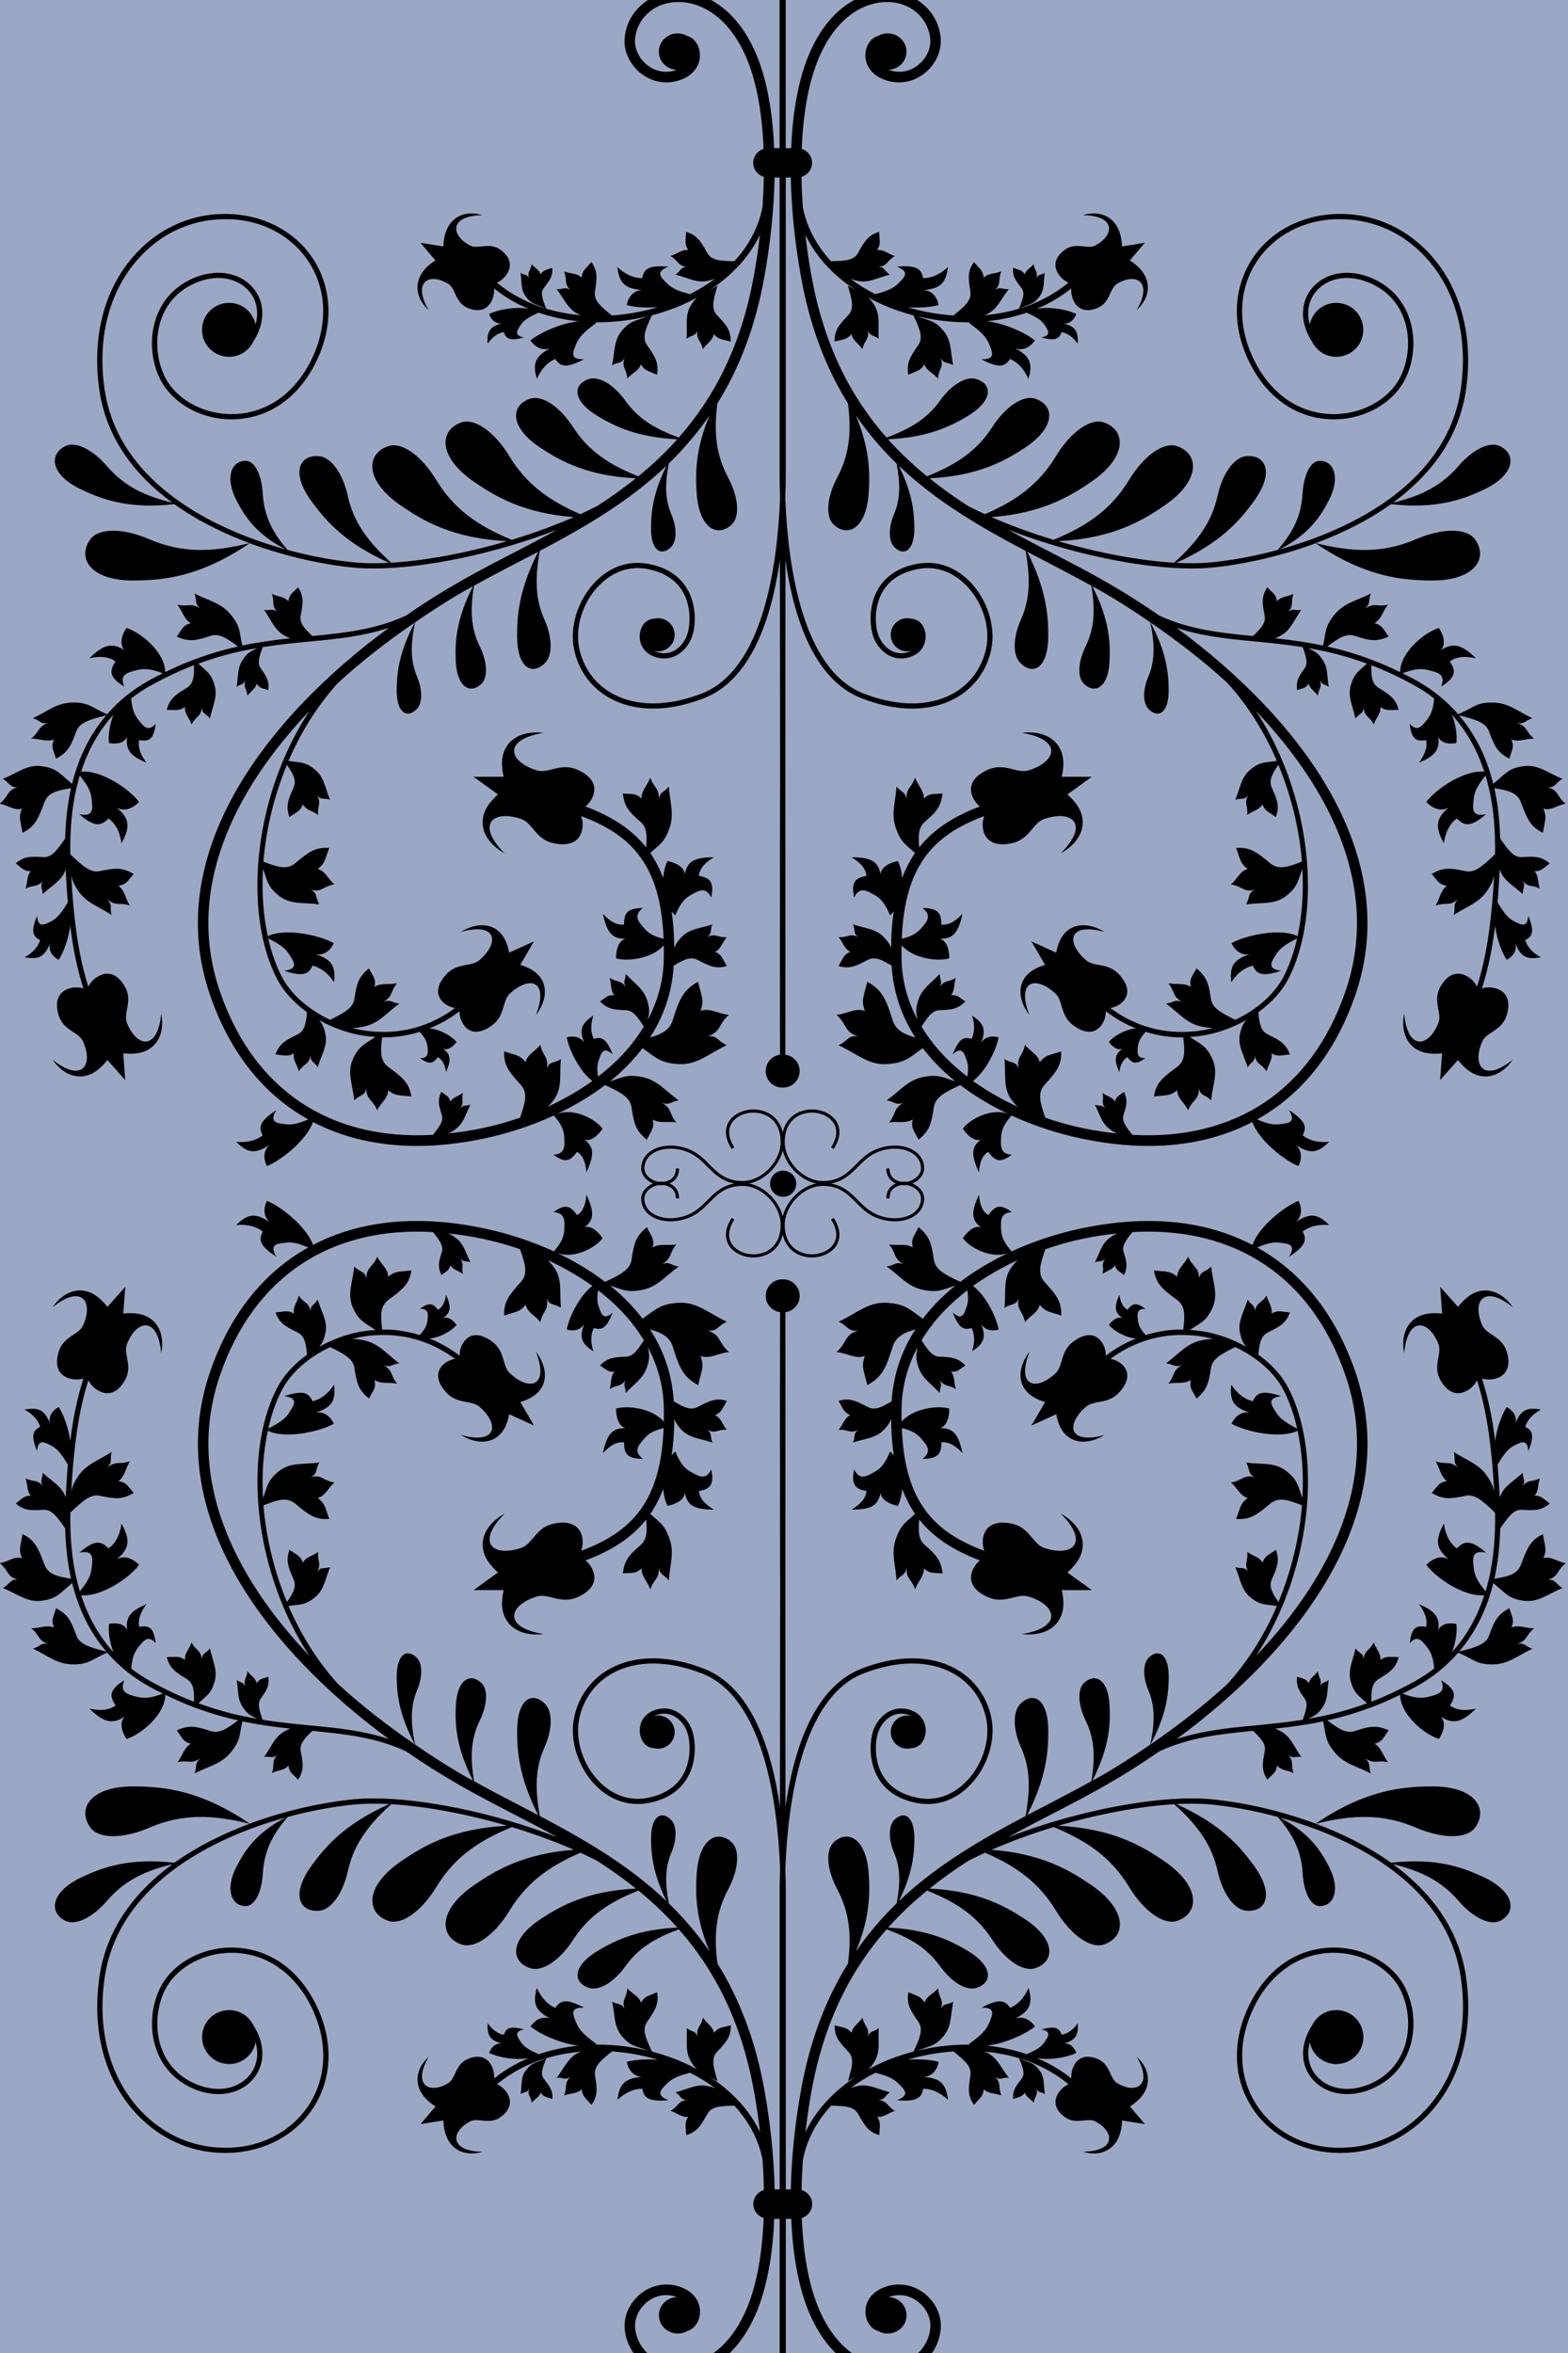 <?xml version="1.0" encoding="UTF-8" standalone="no"?><!DOCTYPE svg PUBLIC "-//W3C//DTD SVG 1.1//EN" "http://www.w3.org/Graphics/SVG/1.1/DTD/svg11.dtd"><svg width="100%" height="100%" viewBox="0 0 150 225" version="1.1" xmlns="http://www.w3.org/2000/svg" xmlns:xlink="http://www.w3.org/1999/xlink" xml:space="preserve" xmlns:serif="http://www.serif.com/" style="fill-rule:evenodd;clip-rule:evenodd;stroke-linejoin:round;stroke-miterlimit:1.414;"><g id="background"><rect x="0" y="0" width="150" height="225" style="fill:#9ba8c5;"/></g><g id="Design"><path d="M73.67,113.19c0,-0.69 0.56,-1.25 1.25,-1.25c0.69,0 1.25,0.56 1.25,1.25c0,0.69 -0.56,1.25 -1.25,1.25c-0.69,0 -1.25,-0.56 -1.25,-1.25Z" style="fill-rule:nonzero;"/><path d="M86.75,113.01c-0.07,-0.01 -0.14,-0.02 -0.19,-0.02c-0.1,0 -0.21,0.01 -0.31,0.02c-0.45,-0.07 -1.16,-0.33 -1.16,-1.28l-0.3,0c0,0.77 0.4,1.22 0.91,1.44c-0.51,0.21 -0.91,0.66 -0.91,1.43l0.3,0c0,-0.95 0.71,-1.21 1.16,-1.28c0.1,0.01 0.21,0.02 0.31,0.02c0.05,0 0.12,-0.01 0.19,-0.02c0.31,0.05 0.76,0.23 1.06,0.57c0.23,0.26 0.33,0.55 0.29,0.88c-0.09,0.8 -0.64,1.22 -1.09,1.43c-1.09,0.51 -2.63,0.34 -3.76,-0.41c-0.42,-0.28 -0.77,-0.63 -1.14,-1c-0.69,-0.7 -1.41,-1.41 -2.63,-1.62c1.22,-0.22 1.94,-0.93 2.63,-1.63c0.37,-0.37 0.72,-0.72 1.14,-1c1.13,-0.75 2.67,-0.92 3.76,-0.41c0.45,0.21 1,0.63 1.09,1.43c0.04,0.33 -0.06,0.62 -0.29,0.88c-0.3,0.34 -0.75,0.52 -1.06,0.57Zm-11.87,3.3c-0.38,-1.5 -1.74,-2.85 -3.22,-3.14c1.48,-0.3 2.84,-1.65 3.22,-3.15c0.37,1.5 1.73,2.85 3.21,3.15c-1.48,0.29 -2.84,1.64 -3.21,3.14Zm-7.24,-1.52c-0.37,0.37 -0.72,0.72 -1.14,1c-1.13,0.75 -2.67,0.92 -3.76,0.41c-0.45,-0.21 -1,-0.63 -1.09,-1.43c-0.04,-0.33 0.06,-0.62 0.29,-0.88c0.3,-0.34 0.75,-0.52 1.06,-0.57c0.07,0.01 0.14,0.02 0.19,0.02c0.1,0 0.21,-0.01 0.31,-0.02c0.45,0.07 1.16,0.33 1.16,1.28l0.3,0c0,-0.77 -0.4,-1.22 -0.91,-1.43c0.51,-0.22 0.91,-0.67 0.91,-1.44l-0.3,0c0,0.95 -0.71,1.21 -1.16,1.28c-0.1,-0.01 -0.21,-0.02 -0.31,-0.02c-0.05,0 -0.12,0.01 -0.19,0.02c-0.31,-0.05 -0.76,-0.23 -1.06,-0.57c-0.23,-0.26 -0.33,-0.55 -0.29,-0.88c0.09,-0.8 0.64,-1.22 1.09,-1.43c1.09,-0.51 2.63,-0.34 3.76,0.41c0.42,0.28 0.77,0.63 1.14,1c0.69,0.7 1.41,1.41 2.63,1.63c-1.22,0.21 -1.94,0.92 -2.63,1.62Zm20.76,-3.27c-0.08,-0.73 -0.53,-1.32 -1.27,-1.66c-1.17,-0.55 -2.83,-0.37 -4.05,0.43c-0.44,0.29 -0.82,0.67 -1.18,1.04c-0.82,0.82 -1.59,1.6 -3.16,1.6c-0.04,0 -0.07,0 -0.11,0c-1.8,-0.04 -3.56,-1.88 -3.56,-3.72c0,-1.82 1.05,-2.46 1.68,-2.67c1.06,-0.36 2.31,-0.05 2.91,0.72c0.5,0.65 0.45,1.52 -0.16,2.45l0.25,0.16c0.92,-1.41 0.49,-2.36 0.15,-2.8c-0.68,-0.86 -2.07,-1.22 -3.25,-0.81c-0.92,0.31 -1.54,1.03 -1.77,2.02c-0.24,-0.99 -0.86,-1.71 -1.78,-2.02c-1.18,-0.41 -2.57,-0.05 -3.25,0.81c-0.34,0.44 -0.77,1.39 0.15,2.8l0.25,-0.16c-0.61,-0.93 -0.66,-1.8 -0.16,-2.45c0.6,-0.77 1.85,-1.08 2.91,-0.72c0.63,0.21 1.68,0.85 1.68,2.67c0,1.84 -1.76,3.68 -3.56,3.72c-0.04,0 -0.07,0 -0.11,0c-1.57,0 -2.34,-0.78 -3.16,-1.6c-0.36,-0.37 -0.74,-0.75 -1.18,-1.04c-1.22,-0.8 -2.88,-0.98 -4.05,-0.43c-0.74,0.34 -1.19,0.93 -1.27,1.66c-0.05,0.42 0.08,0.8 0.37,1.12c0.21,0.24 0.48,0.41 0.75,0.53c-0.27,0.11 -0.54,0.28 -0.75,0.52c-0.29,0.32 -0.42,0.7 -0.37,1.12c0.08,0.73 0.53,1.32 1.27,1.66c1.17,0.55 2.83,0.37 4.05,-0.43c0.44,-0.29 0.82,-0.67 1.18,-1.04c0.82,-0.82 1.59,-1.6 3.16,-1.6c0.04,0 0.07,0 0.11,0c1.8,0.04 3.56,1.88 3.56,3.72c0,1.82 -1.05,2.46 -1.68,2.67c-1.06,0.36 -2.31,0.05 -2.91,-0.72c-0.5,-0.65 -0.45,-1.52 0.16,-2.45l-0.25,-0.16c-0.92,1.41 -0.49,2.36 -0.15,2.8c0.68,0.86 2.07,1.22 3.25,0.81c0.92,-0.31 1.54,-1.03 1.78,-2.02c0.23,0.99 0.85,1.71 1.77,2.02c1.18,0.41 2.57,0.05 3.25,-0.81c0.34,-0.44 0.77,-1.39 -0.15,-2.8l-0.25,0.16c0.61,0.93 0.66,1.8 0.16,2.45c-0.6,0.77 -1.85,1.08 -2.91,0.72c-0.63,-0.21 -1.68,-0.85 -1.68,-2.67c0,-1.84 1.76,-3.68 3.56,-3.72c0.04,0 0.07,0 0.11,0c1.57,0 2.34,0.78 3.16,1.6c0.36,0.37 0.74,0.75 1.18,1.04c1.22,0.8 2.88,0.98 4.05,0.43c0.74,-0.34 1.19,-0.93 1.27,-1.66c0.05,-0.42 -0.08,-0.8 -0.37,-1.12c-0.21,-0.24 -0.48,-0.41 -0.75,-0.52c0.27,-0.12 0.54,-0.29 0.75,-0.53c0.29,-0.32 0.42,-0.7 0.37,-1.12Z" style="fill-rule:nonzero;"/><path d="M147.65,149c0.35,-0.82 0.15,-1.1 -0.05,-2.3c-1.18,0.57 -1.49,1.28 -2.09,2.89c-0.34,0.93 -1.17,1.15 -2.55,1.37c0.33,-1.49 0.51,-3.1 0.56,-4.83l0,0.01c0.81,-1.15 1.29,-1.82 2.1,-1.77c1.25,0.08 1.82,0.07 2.63,-0.6c-0.68,-0.51 -0.78,-0.74 -1.45,-0.75c0.42,-0.45 0.29,-1.09 0.51,-1.66c-0.81,0.41 -1.06,0.05 -1.67,0.75c0.36,-0.53 0.01,-0.68 0.04,-1.28c-0.93,0.86 -1.8,1.24 -2.2,2.32c0,0.01 -0.01,0.02 -0.01,0.04c-0.06,-1.1 -0.12,-2.17 -0.21,-3.19c0.01,0.01 0.01,0.03 0.01,0.04c0.67,-1.13 1.07,-1.55 1.62,-1.83c0.61,-0.3 1.23,-0.66 1.31,0.55c0.65,-1.57 0.37,-1.98 -0.29,-2.33c0.18,-0.56 0.59,-1.15 1.5,-1.64c-1.31,-0.24 -1.91,0.01 -2.43,1.29c0.22,-1.04 -0.84,-1.53 -0.84,-1.53c-0.45,0.65 -0.94,1.98 -1.11,3.25c-0.26,-2.15 -0.66,-4.12 -1.26,-5.98c0.41,0.11 0.86,0.13 1.32,0c0.91,-0.26 1.5,-1.04 1.06,-2.54c-0.44,-1.51 -1.94,-1.62 -2.35,-2.55c-1.02,-2.31 0.16,-3.97 2.93,-1.72c-1.18,-1.72 -2.98,-2.15 -4.46,-0.88c-0.19,0.16 -0.57,0.53 -0.79,0.84l-1.71,-1.92l0.19,2.56c-0.38,-0.06 -0.91,-0.05 -1.15,-0.02c-1.94,0.18 -2.89,1.77 -2.48,3.82c0.32,-3.57 2.33,-3.25 3.27,-0.91c0.39,0.95 -0.58,2.09 0.19,3.46c0.77,1.37 1.74,1.48 2.56,1.01c0.44,-0.24 0.74,-0.59 0.95,-0.98c0.99,3.1 1.41,6.58 1.64,10.62c-0.08,-0.4 -0.24,-0.8 -0.62,-1.39c-0.79,-1.21 -1.91,-1.52 -3.25,-2.38c0.21,0.7 -0.14,0.93 0.43,1.5c-0.92,-0.72 -1.1,-0.25 -2.17,-0.6c0.42,0.64 0.46,1.42 1.09,1.89c-0.77,0.12 -0.82,0.4 -1.46,1.13c1.14,0.66 1.8,0.57 3.24,0.27c0.88,-0.19 1.63,0.47 2.82,1.61c0.05,2.35 -0.15,4.48 -0.6,6.4c-0.01,0 -0.01,0 -0.02,0c0.01,0 0.01,0.01 0.01,0.01c-0.09,0.38 -0.18,0.76 -0.29,1.12c-0.8,-0.98 -1.08,-1.57 -1.14,-2.27c-0.09,-0.85 -0.24,-1.73 1.18,-1.43c-1.52,-1.31 -2.1,-1.1 -2.79,-0.41c-0.56,-0.39 -1.06,-1.1 -1.24,-2.37c-0.84,1.53 -0.81,2.35 0.44,3.4c-1.11,-0.6 -2.12,0.55 -2.12,0.55c0.86,1.19 3.58,3.08 5.54,2.9c-0.69,2.12 -1.72,3.93 -3.09,5.44c0.38,-0.96 0.52,-2.04 0.42,-2.7c0,0 -1.38,-0.31 -1.72,0.61c0.15,-1.28 -0.34,-1.85 -1.85,-2.49c0.69,0.94 0.8,1.64 0.68,2.16c-0.88,-0.14 -1.39,-0.02 -1.57,1.56c0.75,-0.85 1.2,-0.19 1.68,0.42c0.38,0.49 0.57,1 0.66,2c-0.6,0.47 -1.25,0.9 -1.95,1.28c-1.41,0.78 -2.76,1.4 -4.06,1.9c-0.02,-1.1 0.06,-1.78 0.7,-2.17c1.14,-0.7 1.64,-1.05 1.91,-2.1c-0.93,0 -1.16,-0.12 -1.75,0.27c0.08,-0.63 -0.45,-1.07 -0.62,-1.67c-0.44,0.84 -0.89,0.69 -0.98,1.63c-0.03,-0.65 -0.43,-0.56 -0.78,-1.06c-0.27,1.27 -0.78,2.11 -0.43,3.24c0.34,1.12 0.73,1.26 1.53,2.01c-1.5,0.55 -2.94,0.95 -4.31,1.24c-0.01,-0.01 -0.01,-0.01 -0.02,-0.01c0.01,0 0.01,0.01 0.01,0.01c-0.45,0.09 -0.88,0.17 -1.31,0.24c0.6,-0.3 0.9,-0.38 1.38,-1.1c0.54,-0.79 0.42,-1.56 0.59,-2.61c-0.37,0.31 -0.62,0.15 -0.82,0.65c0.2,-0.75 -0.14,-0.74 -0.21,-1.49c-0.29,0.42 -0.76,0.65 -0.89,1.15c-0.28,-0.44 -0.47,-0.4 -1.11,-0.61c-0.09,0.88 0.14,1.26 0.72,2.07c0.35,0.48 0.17,1.08 -0.18,2.04c-1.59,0.25 -3.1,0.4 -4.54,0.54c-2.57,0.24 -5.05,0.49 -7.52,1.3c11.88,-8.72 21.74,-21.73 17.08,-35.16c-1.9,-5.49 -5.13,-9.48 -9.37,-11.84c1,-0.44 1.58,-0.54 2.17,-0.46c0.78,0.09 1.61,0.14 0.87,1.35c1.68,-1.1 1.69,-1.66 1.31,-2.42c0.54,-0.42 1.34,-0.72 2.53,-0.62c-1.07,-1.07 -1.81,-1.2 -3.17,-0.3c0.91,-0.87 0.23,-2.01 0.23,-2.01c-1.3,0.51 -3.79,2.45 -4.4,4.21c-2.88,-1.5 -6.21,-2.29 -9.93,-2.29c-2.05,0 -4.22,0.24 -6.48,0.72c-2.18,0.46 -4.45,1.19 -6.63,2.19c-0.75,-0.87 -0.97,-1.4 -1,-2.1c-0.03,-0.79 -0.11,-1.59 1.03,-1.65c-1.18,-0.88 -1.66,-0.54 -2.25,0.28c-0.44,-0.24 -0.81,-0.79 -0.9,-1.96c-0.75,1.65 -0.76,2.43 0.2,3.13c-0.87,-0.31 -1.74,1.03 -1.74,1.03c0.65,0.93 2.8,2.07 4.41,1.39c-1.64,0.77 -3.22,1.7 -4.65,2.79c-1.5,-0.69 -2.38,-1.16 -2.53,-2.1c-0.23,-1.56 -0.39,-2.26 -1.47,-3.12c-0.47,0.95 -0.73,1.11 -0.56,1.93c-0.7,-0.42 -1.48,-0.14 -2.26,-0.29c0.75,0.91 0.35,1.29 1.4,1.91c-0.77,-0.33 -0.87,0.12 -1.63,0.2c1.35,0.98 2.06,1.97 3.54,2.25c1.44,0.27 1.82,-0.04 3.03,-0.42c-1.17,0.94 -2.21,2 -3.11,3.17c-1.26,-0.89 -1.66,-1.4 -3.38,-1.52c-1.8,-0.13 -2.86,0.95 -4.68,1.81c0.89,0.36 0.9,1 1.88,0.82c-1.38,0.47 -1,1.11 -2.08,2.08c0.96,0.06 1.81,0.71 2.72,0.37c-0.38,1.04 -0.11,1.35 0.23,2.79c1.45,-0.8 1.8,-1.68 2.43,-3.69c0.29,-0.91 1.02,-1.32 2.17,-1.64c-1.29,1.99 -2.11,4.27 -2.27,6.87c-0.98,0.6 -1.63,0.9 -2.3,0.54c-1.19,-0.62 -1.74,-0.87 -2.78,-0.58c0.47,0.81 0.48,1.07 1.12,1.37c-0.58,0.26 -0.69,0.93 -1.12,1.39c0.94,-0.04 1.05,0.42 1.9,0.01c-0.54,0.36 -0.26,0.66 -0.52,1.22c1.24,-0.42 2.22,-0.41 3.01,-1.28c0.35,-0.38 0.53,-0.67 0.64,-0.97c0.01,1.27 0.09,2.43 0.25,3.47c-0.11,-0.12 -0.21,-0.25 -0.35,-0.36c-0.49,1.15 -0.88,1.62 -1.51,1.96c-0.71,0.39 -1.41,0.84 -1.93,-0.26c-0.32,1.56 0.18,1.88 1.18,2.08c-0.04,0.54 -0.39,1.16 -1.43,1.77c1.83,0 2.53,-0.35 2.78,-1.61c0.08,0.99 1.65,1.25 1.65,1.25c0.21,-0.38 0.36,-0.97 0.42,-1.61c0.34,0.89 0.75,1.68 1.23,2.38c-0.91,0.85 -1.34,0.99 -1.82,2.34c-0.5,1.35 -0.07,2.43 0.05,4.03c0.43,-0.59 0.84,-0.45 0.95,-1.25c-0.03,1.17 0.46,1.03 0.82,2.1c0.25,-0.73 0.85,-1.23 0.85,-2.01c0.56,0.54 0.82,0.4 1.78,0.48c-0.16,-1.31 -0.63,-1.78 -1.73,-2.74c-0.56,-0.5 -0.61,-1.25 -0.5,-2.41c1.44,1.81 3.4,3 5.8,3.91c-0.27,0.22 -0.5,0.5 -0.66,0.85c-0.43,0.91 -0.2,1.94 1.42,2.66c1.61,0.72 2.78,-0.4 3.88,-0.06c2.73,0.82 3.31,2.96 -0.63,3.59c2.33,0.28 3.99,-0.87 3.98,-2.97c-0.01,-0.26 -0.05,-0.83 -0.16,-1.23l2.88,0l-2.34,-1.69c0.32,-0.26 0.69,-0.69 0.85,-0.91c1.24,-1.69 0.56,-3.59 -1.5,-4.73c2.83,2.81 1.12,4.21 -1.58,3.29c-1.09,-0.37 -1.38,-1.97 -3.11,-2.32c-1.73,-0.36 -2.53,0.34 -2.72,1.33c-0.08,0.45 -0.03,0.88 0.1,1.27c-4.77,-1.79 -7.61,-4.63 -7.88,-11.73c0.96,0.23 1.43,0.51 1.85,1c0.52,0.61 1.1,1.2 0.13,1.94c1.59,-0.01 1.8,-0.57 1.8,-1.58c0.54,-0.07 1.21,0.14 2.03,1.03c-0.39,-1.78 -0.87,-2.41 -2.16,-2.39c0.96,-0.28 0.89,-1.87 0.89,-1.87c-1.09,-0.33 -3.46,-0.03 -4.56,1.25c-0.01,-0.45 -0.01,-0.9 0,-1.39c0.05,-2.08 0.6,-3.99 1.52,-5.71c-0.13,0.64 -0.21,1 0.09,1.89c0.36,1.08 1.17,1.54 2.04,2.47c-0.02,-0.59 0.31,-0.7 -0.02,-1.25c0.57,0.73 0.8,0.4 1.56,0.88c-0.2,-0.57 -0.07,-1.19 -0.46,-1.67c0.62,0.05 0.72,-0.16 1.37,-0.6c-0.75,-0.73 -1.29,-0.79 -2.46,-0.83c-0.69,-0.02 -1.11,-0.59 -1.73,-1.57c0.29,-0.48 0.61,-0.95 0.96,-1.41c0.04,-0.01 0.08,-0.01 0.12,-0.02c-0.02,-0.02 -0.04,-0.03 -0.07,-0.05c0.95,-1.22 2.09,-2.32 3.37,-3.3c0.11,0.74 0.08,1.18 -0.08,1.61c-0.23,0.64 -0.43,1.33 -1.32,0.51c0.61,1.59 1.09,1.69 1.81,1.49c0.25,0.53 0.36,1.24 0.04,2.22c1.12,-0.72 1.38,-1.32 0.87,-2.6c0.56,0.9 1.67,0.52 1.67,0.52c-0.18,-1.1 -1.2,-3.23 -2.45,-4.17c1.32,-0.94 2.76,-1.77 4.27,-2.46c-0.18,0.17 -0.37,0.37 -0.58,0.66c-0.84,1.15 -0.52,2.32 -0.68,3.9c0.63,-0.44 1.09,-0.18 1.37,-0.91c-0.25,1.12 0.37,1.14 0.6,2.28c0.44,-0.62 1.25,-0.91 1.4,-1.67c0.57,0.7 0.91,0.65 2.06,1.03c0.05,-1.31 -0.43,-1.92 -1.58,-3.19c-0.71,-0.78 -0.45,-1.68 0.06,-3.15c1.19,-0.41 2.4,-0.75 3.6,-1c1.14,-0.24 2.23,-0.4 3.31,-0.51c-0.23,0.08 -0.47,0.2 -0.79,0.45c-0.76,0.59 -0.89,1.36 -1.38,2.31c0.46,-0.18 0.64,0.04 0.99,-0.37c-0.43,0.66 -0.09,0.75 -0.26,1.49c0.4,-0.32 0.92,-0.38 1.2,-0.83c0.13,0.51 0.33,0.53 0.86,0.93c0.37,-0.8 0.26,-1.24 -0.04,-2.19c-0.19,-0.57 0.18,-1.09 0.84,-1.92c9.81,-0.55 17.11,4.26 20.36,13.65c3.36,9.67 -1.19,19.16 -8.55,26.89c0.99,-1.48 1.81,-3.06 2.5,-4.69l0,0.01l0,-0.01c3.12,-7.37 3.29,-15.81 0.58,-20.99c-0.62,-1.17 -1.61,-2.25 -2.84,-3.13c0.1,-1.12 0.24,-1.8 0.91,-2.13c1.21,-0.59 1.73,-0.9 2.11,-1.91c-0.93,-0.09 -1.15,-0.24 -1.77,0.1c0.14,-0.62 -0.34,-1.11 -0.46,-1.72c-0.52,0.79 -0.96,0.6 -1.13,1.53c0.03,-0.65 -0.37,-0.6 -0.68,-1.14c-0.38,1.25 -0.97,2.04 -0.74,3.19c0.14,0.66 0.32,0.99 0.59,1.32c-1.15,-0.65 -2.43,-1.14 -3.77,-1.41c-0.54,-0.1 -1.07,-0.16 -1.61,-0.2c1.06,-0.71 1.58,-0.85 2.15,-2.1c0.59,-1.3 0.05,-2.38 -0.12,-3.96c-0.53,0.56 -1.03,0.39 -1.16,1.16c0.01,-1.14 -0.59,-1.03 -1.04,-2.11c-0.31,0.7 -1.05,1.15 -1.04,1.92c-0.7,-0.57 -1.02,-0.46 -2.23,-0.6c0.22,1.3 0.81,1.8 2.2,2.81c0.79,0.59 0.78,1.46 0.6,2.85c-0.05,0 -0.1,-0.01 -0.15,-0.01c-1.18,0 -2.33,0.19 -3.44,0.53c-0.51,-0.56 -0.69,-0.94 -0.74,-1.39c-0.06,-0.56 -0.16,-1.14 0.71,-1.13c-0.94,-0.68 -1.29,-0.46 -1.71,0.1c-0.35,-0.19 -0.66,-0.6 -0.78,-1.43c-0.5,1.14 -0.48,1.69 0.3,2.23c-0.69,-0.26 -1.3,0.65 -1.3,0.65c0.42,0.54 1.55,1.21 2.59,1.3c-1.01,0.4 -1.98,0.95 -2.88,1.64c-0.01,-0.45 -0.11,-0.89 -0.4,-1.3c-0.51,-0.73 -1.41,-1 -2.7,-0.06c-1.29,0.94 -0.96,2.34 -1.72,3.05c-1.88,1.75 -3.79,1.26 -2.48,-2.08c-1.28,1.69 -1.16,3.49 0.47,4.4c0.21,0.12 0.67,0.34 1.02,0.42l-1.31,2.25l2.37,-1.08c0.05,0.36 0.22,0.85 0.31,1.06c0.74,1.71 2.52,2.02 4.33,0.92c-3.46,0.96 -3.75,-0.99 -1.81,-2.68c0.78,-0.69 2.14,-0.21 3.21,-1.4c1.07,-1.19 0.89,-2.11 0.21,-2.7c-0.32,-0.27 -0.68,-0.42 -1.06,-0.5c2.05,-1.51 4.42,-2.3 6.89,-2.28c0,0.01 0,0.02 -0.01,0.04c0.02,-0.02 0.04,-0.03 0.05,-0.04c0.72,0.01 1.45,0.07 2.18,0.21c0.24,0.05 0.48,0.12 0.72,0.18c-0.31,-0.01 -0.67,0.02 -1.15,0.13c-1.41,0.31 -2.09,1.25 -3.37,2.2c0.73,0.05 0.82,0.46 1.56,0.13c-1.01,0.61 -0.63,0.94 -1.34,1.81c0.75,-0.17 1.5,0.07 2.16,-0.35c-0.16,0.76 0.09,0.91 0.54,1.77c1.02,-0.84 1.17,-1.49 1.39,-2.94c0.14,-0.86 0.95,-1.31 2.32,-1.98c2.04,0.96 3.73,2.42 4.61,4.1c0.57,1.09 1,2.34 1.31,3.69c-1.19,-0.6 -1.7,-1.01 -2.04,-1.58c-0.42,-0.67 -0.9,-1.34 0.51,-1.52c-1.91,-0.63 -2.35,-0.28 -2.71,0.49c-0.67,-0.16 -1.4,-0.59 -2.06,-1.58c-0.17,1.5 0.19,2.16 1.74,2.66c-1.24,-0.17 -1.71,1.07 -1.71,1.07c1.29,0.74 4.63,1.49 6.31,0.67c0.43,1.98 0.59,4.16 0.46,6.44c-0.43,-1.19 -0.45,-1.72 -1.52,-2.57c-1.12,-0.89 -2.3,-0.62 -3.87,-0.83c0.41,0.65 0.13,1.09 0.85,1.4c-1.11,-0.29 -1.15,0.33 -2.3,0.51c0.6,0.47 0.86,1.29 1.61,1.47c-0.72,0.54 -0.68,0.88 -1.11,2.01c1.31,0.1 1.94,-0.35 3.25,-1.45c0.79,-0.66 1.66,-0.4 3.05,0.15c-0.25,3.05 -1,6.23 -2.25,9.25c-0.62,-0.89 -0.94,-1.5 -0.63,-2.18c0.54,-1.22 0.75,-1.79 0.39,-2.81c-0.77,0.53 -1.03,0.56 -1.29,1.21c-0.3,-0.56 -0.98,-0.63 -1.46,-1.02c0.11,0.93 -0.35,1.07 0.11,1.9c-0.39,-0.52 -0.67,-0.23 -1.25,-0.44c0.51,1.2 0.56,2.18 1.48,2.91c0.94,0.76 1.34,0.62 2.5,0.81c-1.17,2.71 -2.74,5.26 -4.73,7.45c-2.3,2.11 -4.8,4.03 -7.35,5.78c1.56,-2.95 1.71,-4.87 1.73,-6.4c0.03,-2.29 -1.02,-2.8 -1.93,-1.87c-0.54,0.56 -0.56,1.83 -0.01,3.11c0.64,1.52 0.62,3.1 0.18,5.18c-1.58,1.09 -3.18,2.12 -4.79,3.04c-0.24,0.14 -0.5,0.27 -0.75,0.41c1.63,-3.2 1.72,-5.35 1.65,-7.07c-0.09,-2.63 -1.4,-3.28 -2.46,-2.26c-0.63,0.61 -0.57,2.07 0.16,3.57c0.86,1.75 0.94,3.52 0.55,5.81c-1.3,0.72 -2.64,1.43 -4.07,2.17c-0.68,0.35 -1.37,0.71 -2.06,1.07c1.85,-3.67 2.02,-6.13 2.01,-8.09c-0.02,-3.05 -1.45,-3.76 -2.67,-2.54c-0.73,0.73 -0.72,2.42 0.05,4.14c0.89,1.96 0.92,3.98 0.45,6.58c-4.17,2.2 -8.45,4.65 -12.12,8.14c1.31,-2.66 1.46,-4.45 1.48,-5.89c0.03,-2.29 -1.02,-2.8 -1.93,-1.87c-0.54,0.56 -0.56,1.83 -0.02,3.11c0.62,1.44 0.62,2.94 0.25,4.86c-1.4,1.37 -2.72,2.89 -3.9,4.61c1.36,-3.23 1.36,-5.56 1.23,-7.48c-0.24,-3.34 -1.99,-4.22 -3.34,-2.97c-0.81,0.75 -0.68,2.6 0.35,4.54c1.15,2.16 1.36,4.32 1.01,7.05c-2.03,3.26 -3.61,7.19 -4.49,12.08c-0.6,3.33 -0.92,6.55 -0.98,9.52l-0.48,0l0,-28.31c0,-0.64 -0.01,-1.35 -0.04,-2.07c0,-0.13 0,-0.28 0,-0.41c0.25,-6.17 1.57,-16.23 7.46,-18.54c3.23,-1.26 6.25,-1.27 8.52,-0.05c1.68,0.91 2.83,2.46 3.23,4.37c0.42,2 -0.34,4.42 -1.91,6.01c-1.29,1.32 -2.92,1.89 -4.59,1.57c-1.58,-0.3 -2.72,-1.02 -3.39,-2.14c-0.85,-1.42 -0.74,-3.22 -0.46,-4.08c0.23,-0.73 0.75,-1.35 1.37,-1.65c0.53,-0.24 1.09,-0.25 1.67,-0.03c0.06,0.02 0.1,0.05 0.14,0.07c-0.12,-0.03 -0.25,-0.05 -0.38,-0.05c-0.87,0 -1.58,0.71 -1.58,1.58c0,0.88 0.71,1.59 1.58,1.59c0.12,0 0.24,-0.02 0.35,-0.04c0.6,-0.02 1.11,-0.4 1.32,-1.09c0.28,-0.91 -0.06,-2.06 -1.24,-2.52c-0.71,-0.28 -1.43,-0.26 -2.07,0.04c-0.75,0.36 -1.36,1.08 -1.64,1.95c-0.26,0.81 -0.49,2.8 0.51,4.48c0.75,1.26 2,2.06 3.73,2.38c1.83,0.34 3.63,-0.26 5.04,-1.71c1.67,-1.71 2.49,-4.31 2.04,-6.46c-0.43,-2.06 -1.67,-3.73 -3.49,-4.71c-1.19,-0.64 -2.57,-0.96 -4.07,-0.96c-1.52,0 -3.16,0.33 -4.86,0.99c-4.48,1.75 -6.45,7.52 -7.27,13.22c0,-6.26 -0.01,-14.16 -0.01,-21.61c0,-0.39 0,-0.77 0,-1.15c0.01,-10.95 0.01,-21.34 0,-24.55c0.77,-0.1 1.37,-0.75 1.37,-1.55c0,-0.88 -0.71,-1.59 -1.58,-1.59c-0.02,0 -0.03,0.01 -0.04,0.01c-0.02,0 -0.03,-0.01 -0.05,-0.01c-0.87,0 -1.58,0.71 -1.58,1.59c0,0.8 0.6,1.45 1.37,1.55c-0.01,3.21 -0.01,13.6 0,24.55c0,0.38 0.01,0.76 0.01,1.15c-0.01,7.45 -0.02,15.35 -0.02,21.61c-0.82,-5.7 -2.79,-11.47 -7.27,-13.22c-1.7,-0.66 -3.34,-0.99 -4.86,-0.99c-1.5,0 -2.88,0.32 -4.07,0.96c-1.82,0.98 -3.06,2.65 -3.49,4.71c-0.45,2.15 0.37,4.75 2.04,6.46c1.41,1.45 3.21,2.05 5.04,1.71c1.73,-0.32 2.98,-1.12 3.73,-2.38c1,-1.68 0.77,-3.67 0.51,-4.48c-0.28,-0.87 -0.89,-1.59 -1.64,-1.95c-0.64,-0.3 -1.36,-0.32 -2.07,-0.04c-1.18,0.46 -1.52,1.61 -1.24,2.52c0.21,0.69 0.72,1.07 1.32,1.09c0.11,0.02 0.23,0.04 0.35,0.04c0.87,0 1.58,-0.71 1.58,-1.59c0,-0.87 -0.71,-1.58 -1.58,-1.58c-0.13,0 -0.26,0.02 -0.38,0.05c0.04,-0.02 0.08,-0.05 0.14,-0.07c0.58,-0.22 1.14,-0.21 1.67,0.03c0.62,0.3 1.14,0.92 1.37,1.65c0.28,0.86 0.39,2.66 -0.46,4.08c-0.67,1.12 -1.81,1.84 -3.39,2.14c-1.67,0.32 -3.3,-0.25 -4.59,-1.57c-1.57,-1.59 -2.33,-4.01 -1.91,-6.01c0.4,-1.91 1.55,-3.46 3.23,-4.37c2.27,-1.22 5.29,-1.21 8.52,0.05c5.89,2.31 7.21,12.37 7.46,18.54c0,0.13 0,0.28 0,0.41c-0.03,0.72 -0.04,1.43 -0.04,2.07l0,28.31l-0.48,0c-0.06,-2.97 -0.38,-6.19 -0.98,-9.52c-0.88,-4.89 -2.46,-8.82 -4.49,-12.08c-0.35,-2.73 -0.14,-4.89 1.01,-7.05c1.03,-1.94 1.16,-3.79 0.35,-4.54c-1.35,-1.25 -3.1,-0.37 -3.34,2.97c-0.13,1.92 -0.13,4.25 1.23,7.48c-1.18,-1.72 -2.5,-3.24 -3.9,-4.61c-0.37,-1.92 -0.37,-3.42 0.25,-4.86c0.54,-1.28 0.52,-2.55 -0.02,-3.11c-0.91,-0.93 -1.96,-0.42 -1.93,1.87c0.02,1.44 0.17,3.23 1.48,5.89c-3.67,-3.49 -7.95,-5.94 -12.12,-8.14c-0.47,-2.6 -0.44,-4.62 0.45,-6.58c0.77,-1.72 0.78,-3.41 0.05,-4.14c-1.22,-1.22 -2.65,-0.51 -2.67,2.54c-0.01,1.96 0.16,4.42 2.01,8.09c-0.69,-0.36 -1.38,-0.72 -2.06,-1.07c-1.43,-0.74 -2.77,-1.45 -4.07,-2.17c-0.39,-2.29 -0.31,-4.06 0.55,-5.81c0.73,-1.5 0.79,-2.96 0.16,-3.57c-1.06,-1.02 -2.37,-0.37 -2.46,2.26c-0.07,1.72 0.02,3.87 1.65,7.07c-0.25,-0.14 -0.51,-0.27 -0.75,-0.41c-1.61,-0.92 -3.21,-1.95 -4.79,-3.04c-0.44,-2.08 -0.46,-3.66 0.18,-5.18c0.55,-1.28 0.53,-2.55 -0.01,-3.11c-0.91,-0.93 -1.96,-0.42 -1.93,1.87c0.02,1.53 0.18,3.45 1.73,6.4c-2.55,-1.75 -5.05,-3.67 -7.35,-5.78c-1.99,-2.19 -3.56,-4.74 -4.73,-7.45c1.16,-0.19 1.56,-0.05 2.5,-0.81c0.92,-0.73 0.97,-1.71 1.48,-2.91c-0.58,0.21 -0.86,-0.08 -1.25,0.44c0.46,-0.83 0,-0.97 0.11,-1.9c-0.48,0.39 -1.16,0.46 -1.46,1.02c-0.26,-0.65 -0.52,-0.68 -1.29,-1.21c-0.36,1.02 -0.15,1.59 0.39,2.81c0.31,0.68 -0.01,1.29 -0.63,2.18c-1.25,-3.02 -2,-6.2 -2.25,-9.25c1.39,-0.55 2.26,-0.81 3.05,-0.15c1.31,1.1 1.94,1.55 3.25,1.45c-0.43,-1.13 -0.39,-1.47 -1.11,-2.01c0.75,-0.18 1.01,-1 1.61,-1.47c-1.15,-0.18 -1.19,-0.8 -2.3,-0.51c0.72,-0.31 0.44,-0.75 0.85,-1.4c-1.57,0.21 -2.75,-0.06 -3.87,0.83c-1.07,0.85 -1.09,1.38 -1.52,2.57c-0.13,-2.28 0.03,-4.46 0.46,-6.44c1.68,0.82 5.02,0.07 6.31,-0.67c0,0 -0.47,-1.24 -1.71,-1.07c1.55,-0.5 1.91,-1.16 1.74,-2.66c-0.66,0.99 -1.39,1.42 -2.06,1.58c-0.36,-0.77 -0.8,-1.12 -2.71,-0.49c1.41,0.18 0.93,0.85 0.51,1.52c-0.34,0.57 -0.85,0.98 -2.04,1.58c0.31,-1.35 0.74,-2.6 1.31,-3.69c0.88,-1.68 2.57,-3.14 4.61,-4.1c1.37,0.67 2.18,1.12 2.32,1.98c0.22,1.45 0.37,2.1 1.39,2.94c0.45,-0.86 0.7,-1.01 0.54,-1.77c0.66,0.42 1.41,0.18 2.16,0.35c-0.71,-0.87 -0.33,-1.2 -1.34,-1.81c0.74,0.33 0.83,-0.08 1.56,-0.13c-1.28,-0.95 -1.96,-1.89 -3.37,-2.2c-0.48,-0.11 -0.84,-0.14 -1.15,-0.13c0.24,-0.06 0.48,-0.13 0.72,-0.18c0.73,-0.14 1.46,-0.2 2.18,-0.21c0.01,0.01 0.03,0.02 0.05,0.04c-0.01,-0.02 -0.01,-0.03 -0.01,-0.04c2.47,-0.02 4.84,0.77 6.89,2.28c-0.38,0.08 -0.74,0.23 -1.06,0.5c-0.68,0.59 -0.86,1.51 0.21,2.7c1.07,1.19 2.43,0.71 3.21,1.4c1.94,1.69 1.65,3.64 -1.81,2.68c1.81,1.1 3.59,0.79 4.33,-0.92c0.09,-0.21 0.26,-0.7 0.31,-1.06l2.37,1.08l-1.31,-2.25c0.35,-0.08 0.81,-0.3 1.02,-0.42c1.63,-0.91 1.75,-2.71 0.47,-4.4c1.31,3.34 -0.6,3.83 -2.48,2.08c-0.76,-0.71 -0.43,-2.11 -1.72,-3.05c-1.29,-0.94 -2.19,-0.67 -2.7,0.06c-0.29,0.41 -0.39,0.85 -0.4,1.3c-0.9,-0.69 -1.87,-1.24 -2.88,-1.64c1.04,-0.09 2.17,-0.76 2.59,-1.3c0,0 -0.61,-0.91 -1.29,-0.65c0.77,-0.54 0.79,-1.09 0.29,-2.23c-0.12,0.83 -0.43,1.24 -0.78,1.43c-0.42,-0.56 -0.77,-0.78 -1.71,-0.1c0.87,-0.01 0.77,0.57 0.71,1.13c-0.05,0.45 -0.23,0.83 -0.74,1.39c-1.11,-0.34 -2.26,-0.53 -3.44,-0.53c-0.05,0 -0.1,0.01 -0.15,0.01c-0.18,-1.39 -0.19,-2.26 0.6,-2.85c1.39,-1.01 1.98,-1.51 2.2,-2.81c-1.21,0.14 -1.53,0.03 -2.23,0.6c0.01,-0.77 -0.73,-1.22 -1.04,-1.92c-0.45,1.08 -1.05,0.97 -1.04,2.11c-0.13,-0.77 -0.63,-0.6 -1.16,-1.16c-0.17,1.58 -0.71,2.66 -0.12,3.96c0.57,1.25 1.09,1.39 2.15,2.1c-0.54,0.04 -1.07,0.1 -1.61,0.2c-1.34,0.27 -2.62,0.76 -3.77,1.41c0.27,-0.33 0.45,-0.66 0.59,-1.32c0.23,-1.15 -0.36,-1.94 -0.74,-3.19c-0.31,0.54 -0.71,0.49 -0.68,1.14c-0.17,-0.93 -0.61,-0.74 -1.13,-1.53c-0.12,0.61 -0.6,1.1 -0.46,1.72c-0.62,-0.34 -0.84,-0.19 -1.77,-0.1c0.38,1.01 0.9,1.32 2.11,1.91c0.67,0.33 0.81,1.01 0.91,2.13c-1.23,0.88 -2.22,1.96 -2.84,3.13c-2.71,5.18 -2.54,13.62 0.58,20.99l0,0.01l0,-0.01c0.69,1.63 1.52,3.21 2.5,4.69c-7.36,-7.73 -11.91,-17.22 -8.55,-26.89c3.25,-9.39 10.55,-14.2 20.36,-13.65c0.66,0.83 1.03,1.35 0.84,1.92c-0.3,0.95 -0.41,1.39 -0.04,2.19c0.53,-0.4 0.73,-0.42 0.86,-0.93c0.28,0.45 0.8,0.51 1.2,0.83c-0.17,-0.74 0.17,-0.83 -0.26,-1.49c0.35,0.41 0.53,0.19 0.99,0.37c-0.49,-0.95 -0.62,-1.72 -1.38,-2.31c-0.32,-0.25 -0.56,-0.37 -0.79,-0.45c1.08,0.11 2.17,0.27 3.31,0.51c1.2,0.25 2.41,0.59 3.6,1c0.51,1.47 0.77,2.37 0.06,3.15c-1.15,1.27 -1.63,1.88 -1.58,3.19c1.15,-0.38 1.49,-0.33 2.06,-1.03c0.15,0.76 0.96,1.05 1.4,1.67c0.23,-1.14 0.85,-1.16 0.6,-2.28c0.28,0.73 0.74,0.47 1.37,0.91c-0.16,-1.58 0.16,-2.75 -0.68,-3.9c-0.21,-0.29 -0.4,-0.49 -0.58,-0.66c1.51,0.69 2.95,1.52 4.27,2.46c-1.25,0.94 -2.27,3.07 -2.45,4.17c0,0 1.11,0.38 1.67,-0.52c-0.51,1.28 -0.25,1.88 0.87,2.6c-0.32,-0.98 -0.21,-1.69 0.04,-2.22c0.72,0.2 1.2,0.1 1.81,-1.49c-0.89,0.82 -1.09,0.13 -1.32,-0.51c-0.16,-0.43 -0.19,-0.87 -0.08,-1.61c1.28,0.98 2.42,2.08 3.37,3.3c-0.03,0.02 -0.05,0.03 -0.07,0.05c0.04,0.01 0.08,0.01 0.12,0.02c0.35,0.46 0.67,0.93 0.96,1.41c-0.62,0.98 -1.04,1.55 -1.73,1.57c-1.17,0.04 -1.71,0.1 -2.46,0.83c0.65,0.44 0.75,0.65 1.37,0.6c-0.39,0.48 -0.26,1.1 -0.46,1.67c0.76,-0.48 0.99,-0.15 1.56,-0.88c-0.33,0.55 0,0.66 -0.02,1.25c0.87,-0.93 1.68,-1.39 2.04,-2.47c0.3,-0.89 0.22,-1.25 0.09,-1.89c0.92,1.72 1.47,3.63 1.52,5.71c0.01,0.49 0.01,0.94 0,1.39c-1.1,-1.28 -3.47,-1.58 -4.56,-1.25c0,0 -0.07,1.59 0.89,1.87c-1.29,-0.02 -1.77,0.61 -2.16,2.39c0.82,-0.89 1.49,-1.1 2.03,-1.03c0,1.01 0.21,1.57 1.8,1.58c-0.97,-0.74 -0.39,-1.33 0.13,-1.94c0.42,-0.49 0.89,-0.77 1.85,-1c-0.27,7.1 -3.11,9.94 -7.88,11.73c0.13,-0.39 0.18,-0.82 0.1,-1.27c-0.19,-0.99 -0.99,-1.69 -2.72,-1.33c-1.73,0.35 -2.02,1.95 -3.11,2.32c-2.7,0.92 -4.41,-0.48 -1.58,-3.29c-2.06,1.14 -2.74,3.04 -1.5,4.73c0.16,0.22 0.53,0.65 0.85,0.91l-2.34,1.69l2.88,0c-0.11,0.4 -0.15,0.97 -0.16,1.23c-0.01,2.1 1.65,3.25 3.98,2.97c-3.94,-0.63 -3.36,-2.77 -0.63,-3.59c1.1,-0.34 2.27,0.78 3.88,0.06c1.62,-0.72 1.85,-1.75 1.42,-2.66c-0.16,-0.35 -0.39,-0.63 -0.66,-0.85c2.4,-0.91 4.37,-2.1 5.8,-3.91c0.11,1.16 0.06,1.91 -0.5,2.41c-1.1,0.96 -1.57,1.43 -1.73,2.74c0.96,-0.08 1.22,0.06 1.78,-0.48c0,0.78 0.6,1.28 0.85,2.01c0.36,-1.07 0.85,-0.93 0.82,-2.1c0.11,0.8 0.52,0.66 0.95,1.25c0.12,-1.6 0.55,-2.68 0.05,-4.03c-0.48,-1.35 -0.91,-1.49 -1.82,-2.34c0.48,-0.7 0.89,-1.49 1.23,-2.38c0.06,0.64 0.21,1.23 0.42,1.61c0,0 1.57,-0.26 1.65,-1.25c0.25,1.26 0.95,1.61 2.78,1.61c-1.04,-0.61 -1.39,-1.23 -1.43,-1.77c1,-0.2 1.5,-0.52 1.18,-2.08c-0.52,1.1 -1.22,0.65 -1.93,0.26c-0.63,-0.34 -1.02,-0.81 -1.51,-1.96c-0.14,0.11 -0.24,0.24 -0.35,0.36c0.16,-1.04 0.24,-2.2 0.25,-3.47c0.11,0.3 0.29,0.59 0.64,0.97c0.79,0.87 1.77,0.86 3.01,1.28c-0.26,-0.56 0.02,-0.86 -0.52,-1.22c0.85,0.41 0.96,-0.05 1.9,-0.01c-0.43,-0.46 -0.54,-1.13 -1.12,-1.39c0.64,-0.3 0.65,-0.56 1.12,-1.37c-1.04,-0.29 -1.59,-0.04 -2.78,0.58c-0.67,0.36 -1.32,0.06 -2.3,-0.54c-0.16,-2.6 -0.98,-4.88 -2.27,-6.87c1.15,0.32 1.88,0.73 2.17,1.64c0.63,2.01 0.98,2.89 2.43,3.69c0.34,-1.44 0.61,-1.75 0.23,-2.79c0.91,0.34 1.76,-0.31 2.72,-0.37c-1.08,-0.97 -0.7,-1.61 -2.08,-2.08c0.98,0.18 0.99,-0.46 1.88,-0.82c-1.82,-0.86 -2.88,-1.94 -4.68,-1.81c-1.72,0.12 -2.12,0.63 -3.38,1.52c-0.9,-1.17 -1.94,-2.23 -3.11,-3.17c1.21,0.38 1.59,0.69 3.03,0.42c1.48,-0.28 2.19,-1.27 3.54,-2.25c-0.76,-0.08 -0.86,-0.53 -1.63,-0.2c1.05,-0.62 0.65,-1 1.4,-1.91c-0.78,0.15 -1.56,-0.13 -2.26,0.29c0.17,-0.82 -0.09,-0.98 -0.56,-1.93c-1.08,0.86 -1.24,1.56 -1.47,3.12c-0.15,0.94 -1.03,1.41 -2.53,2.1c-1.43,-1.09 -3.01,-2.02 -4.65,-2.79c1.61,0.68 3.76,-0.46 4.41,-1.39c0,0 -0.87,-1.34 -1.74,-1.03c0.96,-0.7 0.95,-1.48 0.2,-3.13c-0.09,1.17 -0.46,1.72 -0.9,1.96c-0.59,-0.82 -1.07,-1.16 -2.25,-0.28c1.14,0.06 1.06,0.86 1.03,1.65c-0.03,0.7 -0.25,1.23 -1,2.1c-2.18,-1 -4.45,-1.73 -6.63,-2.19c-2.26,-0.48 -4.43,-0.72 -6.48,-0.72c-3.72,0 -7.05,0.79 -9.93,2.29c-0.61,-1.76 -3.1,-3.7 -4.4,-4.21c0,0 -0.68,1.14 0.23,2.01c-1.36,-0.9 -2.1,-0.77 -3.17,0.3c1.19,-0.1 1.99,0.2 2.53,0.62c-0.38,0.76 -0.37,1.32 1.31,2.42c-0.74,-1.21 0.09,-1.26 0.87,-1.35c0.59,-0.08 1.17,0.02 2.17,0.46c-4.24,2.36 -7.47,6.35 -9.37,11.84c-4.66,13.43 5.2,26.44 17.08,35.16c-2.47,-0.81 -4.95,-1.06 -7.52,-1.3c-1.44,-0.14 -2.95,-0.29 -4.54,-0.54c-0.35,-0.96 -0.53,-1.56 -0.18,-2.04c0.58,-0.81 0.81,-1.19 0.72,-2.07c-0.64,0.21 -0.83,0.17 -1.11,0.61c-0.13,-0.5 -0.6,-0.73 -0.89,-1.15c-0.07,0.75 -0.41,0.74 -0.21,1.49c-0.2,-0.5 -0.45,-0.34 -0.82,-0.65c0.17,1.05 0.05,1.82 0.59,2.61c0.48,0.72 0.78,0.8 1.38,1.1c-0.43,-0.07 -0.86,-0.15 -1.31,-0.24c0,0 0,-0.01 0.01,-0.01c-0.01,0 -0.01,0 -0.02,0.01c-1.37,-0.29 -2.81,-0.69 -4.31,-1.24c0.8,-0.75 1.19,-0.89 1.53,-2.01c0.35,-1.13 -0.16,-1.97 -0.43,-3.24c-0.35,0.5 -0.75,0.41 -0.78,1.06c-0.09,-0.94 -0.54,-0.79 -0.98,-1.63c-0.17,0.6 -0.7,1.04 -0.62,1.67c-0.59,-0.39 -0.82,-0.27 -1.75,-0.27c0.27,1.05 0.77,1.4 1.91,2.1c0.64,0.39 0.72,1.07 0.7,2.17c-1.3,-0.5 -2.65,-1.12 -4.06,-1.9c-0.7,-0.38 -1.35,-0.81 -1.95,-1.28c0.09,-1 0.28,-1.51 0.66,-2c0.48,-0.61 0.93,-1.27 1.68,-0.42c-0.18,-1.58 -0.69,-1.7 -1.57,-1.56c-0.12,-0.52 -0.01,-1.22 0.68,-2.16c-1.51,0.64 -2,1.21 -1.85,2.49c-0.34,-0.92 -1.72,-0.61 -1.72,-0.61c-0.1,0.66 0.04,1.74 0.42,2.7c-1.37,-1.51 -2.4,-3.32 -3.09,-5.44c1.96,0.18 4.68,-1.71 5.54,-2.9c0,0 -1.01,-1.15 -2.12,-0.55c1.25,-1.05 1.28,-1.87 0.44,-3.4c-0.18,1.27 -0.68,1.98 -1.24,2.37c-0.69,-0.69 -1.27,-0.9 -2.79,0.41c1.42,-0.3 1.27,0.58 1.18,1.43c-0.06,0.7 -0.34,1.29 -1.14,2.27c-0.11,-0.36 -0.2,-0.74 -0.29,-1.12c0,0 0,-0.01 0.01,-0.01c-0.01,0 -0.01,0 -0.02,0c-0.45,-1.92 -0.65,-4.05 -0.6,-6.4c1.19,-1.14 1.94,-1.8 2.82,-1.61c1.44,0.3 2.1,0.39 3.24,-0.27c-0.64,-0.73 -0.69,-1.01 -1.46,-1.13c0.63,-0.47 0.67,-1.25 1.09,-1.89c-1.07,0.35 -1.25,-0.12 -2.17,0.6c0.57,-0.57 0.22,-0.8 0.43,-1.5c-1.34,0.86 -2.46,1.17 -3.25,2.38c-0.38,0.59 -0.54,0.99 -0.62,1.39c0.23,-4.04 0.65,-7.52 1.64,-10.62c0.21,0.39 0.51,0.74 0.95,0.98c0.82,0.47 1.79,0.36 2.56,-1.01c0.77,-1.37 -0.2,-2.51 0.19,-3.46c0.94,-2.34 2.95,-2.66 3.27,0.91c0.41,-2.05 -0.54,-3.64 -2.48,-3.82c-0.24,-0.03 -0.77,-0.04 -1.15,0.02l0.19,-2.56l-1.71,1.92c-0.22,-0.31 -0.6,-0.68 -0.79,-0.84c-1.48,-1.27 -3.28,-0.84 -4.46,0.88c2.77,-2.25 3.95,-0.59 2.93,1.72c-0.41,0.93 -1.91,1.04 -2.35,2.55c-0.44,1.5 0.15,2.28 1.06,2.54c0.46,0.13 0.91,0.11 1.32,0c-0.6,1.86 -1,3.83 -1.26,5.98c-0.17,-1.27 -0.66,-2.6 -1.11,-3.25c0,0 -1.06,0.49 -0.84,1.53c-0.52,-1.28 -1.12,-1.53 -2.43,-1.29c0.91,0.49 1.32,1.08 1.5,1.64c-0.66,0.35 -0.94,0.76 -0.29,2.33c0.08,-1.21 0.7,-0.85 1.31,-0.55c0.55,0.28 0.95,0.7 1.62,1.83c0,-0.01 0,-0.03 0.01,-0.04c-0.09,1.02 -0.15,2.09 -0.21,3.19c0,-0.02 -0.01,-0.03 -0.01,-0.04c-0.4,-1.08 -1.27,-1.46 -2.2,-2.32c0.03,0.6 -0.32,0.75 0.04,1.28c-0.61,-0.7 -0.86,-0.34 -1.67,-0.75c0.22,0.57 0.09,1.21 0.51,1.66c-0.67,0.01 -0.77,0.24 -1.45,0.75c0.81,0.67 1.38,0.68 2.63,0.6c0.81,-0.05 1.29,0.62 2.1,1.77l0,-0.01c0.05,1.73 0.23,3.34 0.56,4.83c-1.38,-0.22 -2.21,-0.44 -2.55,-1.37c-0.6,-1.61 -0.91,-2.32 -2.09,-2.89c-0.2,1.2 -0.4,1.48 -0.05,2.3c-0.73,-0.22 -1.37,0.37 -2.13,0.47c0.91,0.74 0.64,1.29 1.74,1.59c-0.78,-0.09 -0.76,0.44 -1.44,0.79c1.47,0.6 2.36,1.42 3.77,1.21c1.46,-0.21 1.67,-0.72 2.86,-1.68c0.64,2.58 1.74,4.76 3.27,6.55c-1.61,-0.41 -2.56,-0.69 -2.87,-1.54c-0.5,-1.38 -0.78,-1.99 -1.94,-2.61c-0.28,0.93 -0.5,1.13 -0.19,1.84c-0.73,-0.28 -1.41,0.1 -2.18,0.08c0.87,0.71 0.56,1.12 1.66,1.52c-0.78,-0.19 -0.8,0.24 -1.5,0.43c1.44,0.68 2.29,1.47 3.74,1.5c1.63,0.03 1.77,-0.43 3.36,-1.12c1.11,1.28 2.44,2.36 4,3.23c0.45,0.25 0.89,0.47 1.33,0.69c-1.15,0.43 -1.79,0.48 -2.49,0.3c-0.84,-0.22 -1.71,-0.38 -1.2,-1.58c-1.51,0.94 -1.4,1.54 -0.84,2.41c-0.48,0.37 -1.24,0.58 -2.5,0.3c1.34,1.3 2.14,1.55 3.37,0.78c-0.76,0.8 0.18,2.12 0.18,2.12c1.33,-0.39 3.7,-2.31 3.71,-4.22c0.94,0.46 1.86,0.86 2.74,1.19c0,0.02 0,0.03 0,0.04c0.01,-0.01 0.02,-0.02 0.03,-0.03c1.46,0.55 2.85,0.95 4.19,1.25c-1.1,0.83 -1.83,1.28 -2.61,1.02c-1.39,-0.45 -2.04,-0.61 -3.25,-0.07c0.57,0.79 0.59,1.08 1.34,1.28c-0.67,0.4 -0.79,1.17 -1.28,1.77c1.09,-0.25 1.22,0.24 2.21,-0.38c-0.62,0.51 -0.29,0.78 -0.58,1.45c1.43,-0.72 2.57,-0.91 3.48,-2.02c0.95,-1.17 0.8,-1.6 1.1,-2.96c1.61,0.34 3.14,0.54 4.59,0.7c-0.15,0.06 -0.31,0.12 -0.49,0.22c-1.02,0.54 -1.28,1.45 -2.01,2.49c0.59,-0.11 0.78,0.21 1.26,-0.21c-0.61,0.7 -0.22,0.9 -0.52,1.75c0.53,-0.29 1.18,-0.24 1.58,-0.72c0.09,0.66 0.33,0.73 0.93,1.34c0.56,-0.89 0.49,-1.46 0.25,-2.69c-0.14,-0.69 0.31,-1.21 1.11,-1.97c3.19,0.31 6.08,0.62 8.97,1.96c1.7,1.18 3.43,2.27 5.15,3.25c1.57,0.9 3.22,1.76 4.96,2.66c1.43,0.74 2.89,1.49 4.34,2.3c-5.83,-2.28 -12.7,-3.71 -17.53,-3.71c-0.64,0 -1.23,0.02 -1.79,0.07c-2.75,0.25 -6.42,0.98 -10.09,2.34c-4.76,-3.22 -8.21,-3.53 -11.01,-3.56c-4.16,-0.05 -5.55,2.08 -4.25,3.92c0.78,1.1 3.08,1.13 5.65,0.03c3.09,-1.33 5.96,-1.28 9.6,-0.38c-2.5,0.93 -5,2.16 -7.2,3.73c-4.39,-0.49 -6.9,0.46 -8.86,1.38c-2.97,1.4 -3.18,3.35 -1.58,4.17c0.96,0.49 2.61,-0.29 4.02,-1.94c1.62,-1.87 3.56,-2.83 6.23,-3.47c-3.56,2.61 -6.32,6.14 -6.99,10.83c-0.7,4.93 0.43,9.42 3.19,12.64c2.26,2.63 5.36,4.11 8.72,4.14c0.05,0 0.09,0 0.14,0c3.57,0 6.74,-1.65 8.49,-4.43c1.78,-2.83 1.85,-6.39 0.18,-9.76c-1.75,-3.54 -4.73,-5.51 -8.26,-5.45c-3,0.07 -5.72,1.73 -6.77,4.13c-0.84,1.9 -0.87,4.15 -0.09,5.99c0.7,1.65 1.99,2.86 3.73,3.51c2.15,0.8 4.31,0.33 5.49,-1.19c1.08,-1.39 1.03,-3.3 -0.1,-5.03c-0.42,-0.85 -1.29,-1.43 -2.3,-1.43c-1.43,0 -2.59,1.15 -2.59,2.58c0,1.43 1.16,2.58 2.59,2.58c1.25,0 2.29,-0.89 2.53,-2.07c0.31,1.11 0.15,2.19 -0.52,3.06c-1.05,1.35 -2.98,1.76 -4.93,1.03c-1.61,-0.6 -2.8,-1.72 -3.44,-3.23c-0.72,-1.7 -0.68,-3.84 0.09,-5.6c0.97,-2.23 3.51,-3.76 6.32,-3.83c0.06,0 0.13,0 0.19,0c3.22,0 5.99,1.87 7.62,5.17c1.58,3.21 1.52,6.59 -0.17,9.28c-1.68,2.66 -4.73,4.26 -8.19,4.19c-3.22,-0.03 -6.18,-1.44 -8.35,-3.97c-2.66,-3.11 -3.76,-7.46 -3.07,-12.24c1.24,-8.69 9.89,-13.32 17.34,-15.37c-2.85,1.46 -3.95,3.21 -4.72,4.7c-1.17,2.29 -0.41,3.83 0.94,3.77c0.82,-0.04 1.47,-1.31 1.58,-3.13c0.13,-2.16 0.93,-3.72 2.38,-5.39c2.4,-0.65 4.66,-1.03 6.5,-1.2c0.96,-0.09 2.04,-0.09 3.21,-0.03c-4.23,1.89 -6.05,4.01 -7.38,5.82c-2.05,2.77 -1.24,4.53 0.67,4.38c1.14,-0.09 2.27,-1.62 2.75,-3.78c0.55,-2.51 1.91,-4.39 4.16,-6.41c3.28,0.2 7.23,0.93 11.08,2.06c-5.19,0.27 -8,1.92 -10.19,3.43c-3.42,2.36 -3.32,4.91 -1.2,5.66c1.28,0.45 3.18,-0.87 4.63,-3.25c1.68,-2.76 3.94,-4.37 7.21,-5.71c2.06,0.62 4.07,1.36 5.94,2.17c-4.8,0.37 -7.48,1.95 -9.58,3.4c-3.42,2.36 -3.32,4.9 -1.19,5.65c1.27,0.45 3.17,-0.86 4.62,-3.25c1.6,-2.63 3.74,-4.21 6.78,-5.52c0.55,0.26 1.08,0.52 1.6,0.78c1.26,0.81 2.5,1.69 3.7,2.65c-4.61,0.23 -7.11,1.61 -9.05,2.87c-3.05,1.98 -2.96,4.11 -1.07,4.74c1.14,0.38 2.83,-0.72 4.12,-2.72c1.46,-2.26 3.43,-3.59 6.24,-4.7c1.31,1.07 2.56,2.24 3.72,3.54c-3.81,0.19 -5.91,1.22 -7.53,2.17c-2.55,1.51 -2.48,3.12 -0.89,3.6c0.95,0.29 2.36,-0.55 3.45,-2.07c1.2,-1.69 2.82,-2.7 5.12,-3.53c3.34,3.79 5.97,8.71 7.19,15.51c0.22,1.23 0.42,2.54 0.57,3.88c-0.96,-2.02 -2.58,-3.83 -4.77,-5.26c0.21,0.11 0.44,0.23 0.71,0.4c-0.4,-1.39 -0.64,-2.2 -0.04,-2.83c0.92,-0.97 1.31,-1.44 1.31,-2.52c-0.91,0.24 -1.16,0.18 -1.62,0.71c-0.1,-0.62 -0.72,-0.92 -1.04,-1.45c-0.21,0.92 -0.68,0.9 -0.52,1.83c-0.2,-0.62 -0.56,-0.43 -1.04,-0.83c0.08,1.3 -0.19,2.25 0.43,3.24c0.19,0.32 0.37,0.53 0.55,0.7c-0.45,-0.25 -0.92,-0.48 -1.41,-0.7c-0.9,-0.39 -1.88,-0.73 -2.9,-1c-0.61,-1.33 -0.96,-2.12 -0.45,-2.85c0.8,-1.15 1.12,-1.69 0.95,-2.82c-0.89,0.39 -1.16,0.36 -1.55,0.99c-0.2,-0.64 -0.88,-0.85 -1.3,-1.36c-0.07,0.99 -0.57,1.03 -0.26,1.98c-0.3,-0.61 -0.64,-0.37 -1.19,-0.71c0.28,1.34 0.14,2.36 0.94,3.31c0.84,0.99 1.28,0.91 2.5,1.38c-1.53,-0.37 -3.16,-0.58 -4.81,-0.58c-0.11,0 -0.23,0.01 -0.34,0.01c0.07,-0.02 0.16,-0.02 0.23,-0.05c-1.25,-0.9 -1.71,-1.41 -1.97,-2.07c-0.29,-0.73 -0.66,-1.48 0.77,-1.42c-1.78,-0.94 -2.28,-0.68 -2.76,0.02c-0.63,-0.27 -1.28,-0.82 -1.76,-1.91c-0.42,1.45 -0.18,2.17 1.26,2.92c-1.2,-0.37 -1.87,0.77 -1.87,0.77c0.86,0.71 2.88,1.64 4.59,1.83c-1.32,0.13 -2.62,0.41 -3.87,0.84c0.02,-0.01 0.04,-0.01 0.05,-0.03c-1.02,-0.44 -1.42,-0.74 -1.71,-1.17c-0.32,-0.5 -0.7,-0.99 0.32,-1.19c-1.4,-0.38 -1.71,-0.1 -1.94,0.51c-0.49,-0.09 -1.03,-0.38 -1.54,-1.11c-0.07,1.15 0.2,1.64 1.34,1.94c-0.9,-0.07 -1.2,0.9 -1.2,0.9c0.77,0.4 2.52,0.75 3.79,0.49c-1.17,0.49 -2.29,1.13 -3.31,1.96c0.02,-0.36 -0.03,-0.72 -0.19,-1.1c-0.35,-0.8 -1.09,-1.28 -2.33,-0.77c-1.23,0.52 -1.13,1.87 -1.88,2.32c-1.85,1.1 -3.43,0.15 -1.86,-2.52c-1.33,1.19 -1.46,2.85 -0.18,4.1c0.17,0.16 0.53,0.47 0.83,0.64l-1.43,1.69l2.19,-0.35c-0.01,0.34 0.07,0.82 0.13,1.04c0.41,1.74 1.9,2.48 3.61,1.95c-3.11,-0.02 -3.11,-1.86 -1.21,-2.89c0.76,-0.42 1.88,0.37 2.95,-0.43c1.08,-0.8 1.04,-1.68 0.54,-2.39c-0.26,-0.35 -0.56,-0.59 -0.9,-0.75c1.41,-1.15 3,-1.96 4.68,-2.47c-1,0.48 -1.31,0.36 -1.9,1.13c-0.52,0.67 -0.38,1.36 -0.52,2.29c0.37,-0.25 0.62,-0.09 0.8,-0.52c-0.17,0.66 0.17,0.67 0.26,1.35c0.27,-0.36 0.74,-0.53 0.85,-0.97c0.29,0.41 0.48,0.39 1.12,0.62c0.07,-0.77 -0.18,-1.13 -0.78,-1.9c-0.39,-0.49 -0.17,-1.05 0.21,-2.01c1.09,-0.33 2.21,-0.53 3.34,-0.63c-0.06,0.02 -0.11,0.04 -0.17,0.06c-1.08,0.47 -1.38,1.41 -2.18,2.44c0.61,-0.06 0.81,0.3 1.32,-0.1c-0.66,0.68 -0.26,0.93 -0.61,1.8c0.58,-0.25 1.25,-0.14 1.68,-0.61c0.08,0.7 0.33,0.8 0.94,1.5c0.61,-0.89 0.55,-1.49 0.34,-2.81c-0.13,-0.86 0.51,-1.4 1.62,-2.3c1.52,0.11 3.01,0.38 4.38,0.79c-1.16,-0.08 -2.29,0.01 -2.96,0.21c0,0 0.17,1.32 1.42,1.44c-1.63,0.13 -2.13,0.69 -2.32,2.19c0.88,-0.81 1.69,-1.06 2.38,-1.06c0.16,0.83 0.52,1.27 2.52,1.1c-1.34,-0.5 -0.71,-1.04 -0.15,-1.6c0.45,-0.45 1.01,-0.73 2.21,-1.03c0.87,0.45 1.67,0.94 2.39,1.49c-0.16,-0.07 -0.34,-0.14 -0.57,-0.19c-1.14,-0.3 -1.95,0.25 -3.22,0.57c0.52,0.33 0.45,0.73 1.1,0.73c-0.93,0.13 -0.77,0.58 -1.59,1.05c0.61,0.15 1.08,0.66 1.71,0.56c-0.38,0.6 -0.24,0.82 -0.2,1.76c1.03,-0.33 1.36,-0.84 2.01,-2.01c0.41,-0.74 1.23,-0.78 2.6,-0.81c1.41,1.53 2.34,3.3 2.7,5.2c0.06,0.95 0.11,1.91 0.12,2.87c-0.58,0.17 -1.01,0.7 -1.01,1.34c0,0.63 0.42,1.15 0.99,1.33c-0.14,3.52 -0.7,6.83 -1.92,9.32c-1.97,4.05 -4.99,5.05 -7.16,4.64c-1.8,-0.34 -3.12,-1.8 -3.22,-3.54c-0.05,-0.95 0.48,-1.95 1.37,-2.55c0.79,-0.54 1.74,-0.63 2.63,-0.31c-0.96,0.04 -1.72,0.8 -1.72,1.74c0,0.97 0.81,1.75 1.81,1.75c0.33,0 0.64,-0.09 0.91,-0.25c0.13,-0.03 0.26,-0.09 0.38,-0.17c0.55,-0.35 0.87,-1.06 0.83,-1.81c-0.06,-0.9 -0.61,-1.65 -1.5,-2.07c-1.3,-0.61 -2.72,-0.5 -3.9,0.29c-1.17,0.79 -1.88,2.14 -1.81,3.44c0.12,2.2 1.78,4.03 4.03,4.46c2.54,0.48 6.03,-0.63 8.25,-5.19c1.19,-2.42 1.87,-5.77 2.03,-9.67l0.52,0l0,15.51c-0.79,0.1 -1.41,0.77 -1.41,1.6c0,0.89 0.72,1.62 1.62,1.62c0.03,0 0.06,0 0.09,-0.01c0.02,0.01 0.05,0.01 0.08,0.01c0.9,0 1.62,-0.73 1.62,-1.62c0,-0.83 -0.62,-1.5 -1.41,-1.6l0,-15.51l0.52,0c0.16,3.9 0.84,7.25 2.03,9.67c2.22,4.56 5.71,5.67 8.25,5.19c2.25,-0.43 3.91,-2.26 4.03,-4.46c0.07,-1.3 -0.64,-2.65 -1.81,-3.44c-1.18,-0.79 -2.6,-0.9 -3.9,-0.29c-0.89,0.42 -1.44,1.17 -1.5,2.07c-0.04,0.75 0.28,1.46 0.83,1.81c0.12,0.08 0.25,0.14 0.38,0.17c0.27,0.16 0.58,0.25 0.91,0.25c1,0 1.81,-0.78 1.81,-1.75c0,-0.94 -0.76,-1.7 -1.72,-1.74c0.89,-0.32 1.84,-0.23 2.63,0.31c0.89,0.6 1.42,1.6 1.37,2.55c-0.1,1.74 -1.42,3.2 -3.22,3.54c-2.17,0.41 -5.19,-0.59 -7.16,-4.64c-1.22,-2.49 -1.78,-5.8 -1.92,-9.32c0.57,-0.18 0.99,-0.7 0.99,-1.33c0,-0.64 -0.43,-1.17 -1.01,-1.34c0.01,-0.96 0.06,-1.92 0.12,-2.87c0.36,-1.9 1.29,-3.67 2.7,-5.2c1.37,0.03 2.19,0.07 2.6,0.81c0.65,1.17 0.98,1.68 2.01,2.01c0.04,-0.94 0.18,-1.16 -0.2,-1.76c0.63,0.1 1.1,-0.41 1.71,-0.56c-0.82,-0.47 -0.66,-0.92 -1.59,-1.05c0.65,0 0.58,-0.4 1.1,-0.73c-1.27,-0.32 -2.08,-0.87 -3.22,-0.57c-0.23,0.05 -0.41,0.12 -0.57,0.19c0.72,-0.55 1.52,-1.04 2.39,-1.49c1.2,0.3 1.76,0.58 2.21,1.03c0.56,0.56 1.19,1.1 -0.15,1.6c2,0.17 2.36,-0.27 2.52,-1.1c0.69,0 1.5,0.25 2.38,1.06c-0.19,-1.5 -0.69,-2.06 -2.31,-2.19c1.25,-0.12 1.41,-1.44 1.41,-1.44c-0.67,-0.2 -1.8,-0.29 -2.96,-0.21c1.37,-0.41 2.86,-0.68 4.38,-0.79c1.11,0.9 1.75,1.44 1.62,2.3c-0.21,1.32 -0.27,1.92 0.34,2.81c0.61,-0.7 0.86,-0.8 0.94,-1.5c0.43,0.47 1.1,0.36 1.68,0.61c-0.35,-0.87 0.05,-1.12 -0.61,-1.8c0.51,0.4 0.71,0.04 1.32,0.1c-0.8,-1.03 -1.1,-1.97 -2.18,-2.44c-0.06,-0.02 -0.11,-0.04 -0.17,-0.06c1.13,0.1 2.25,0.3 3.34,0.63c0.38,0.96 0.6,1.52 0.21,2.01c-0.6,0.77 -0.85,1.13 -0.78,1.9c0.64,-0.23 0.83,-0.21 1.12,-0.62c0.11,0.44 0.58,0.61 0.85,0.97c0.09,-0.68 0.43,-0.69 0.26,-1.35c0.18,0.43 0.43,0.27 0.8,0.52c-0.14,-0.93 0,-1.62 -0.52,-2.29c-0.59,-0.77 -0.9,-0.65 -1.9,-1.13c1.68,0.51 3.27,1.32 4.68,2.47c-0.33,0.16 -0.64,0.4 -0.9,0.75c-0.5,0.71 -0.54,1.59 0.54,2.39c1.07,0.8 2.19,0.01 2.95,0.43c1.9,1.03 1.9,2.87 -1.21,2.89c1.71,0.53 3.2,-0.21 3.61,-1.95c0.06,-0.22 0.14,-0.7 0.13,-1.04l2.19,0.35l-1.43,-1.69c0.3,-0.17 0.66,-0.48 0.83,-0.64c1.28,-1.25 1.15,-2.91 -0.18,-4.1c1.57,2.67 -0.01,3.62 -1.86,2.52c-0.75,-0.45 -0.65,-1.8 -1.88,-2.32c-1.24,-0.51 -1.98,-0.03 -2.33,0.77c-0.16,0.38 -0.21,0.74 -0.19,1.1c-1.02,-0.83 -2.14,-1.47 -3.31,-1.96c1.27,0.26 3.02,-0.09 3.79,-0.49c0,0 -0.3,-0.97 -1.2,-0.9c1.14,-0.3 1.41,-0.79 1.34,-1.94c-0.51,0.73 -1.05,1.02 -1.54,1.11c-0.23,-0.61 -0.54,-0.89 -1.94,-0.51c1.02,0.2 0.64,0.69 0.32,1.19c-0.29,0.43 -0.69,0.73 -1.71,1.17c0.01,0.02 0.03,0.02 0.05,0.03c-1.25,-0.43 -2.55,-0.71 -3.87,-0.84c1.71,-0.19 3.73,-1.12 4.59,-1.83c0,0 -0.67,-1.14 -1.87,-0.77c1.44,-0.75 1.68,-1.47 1.26,-2.92c-0.48,1.09 -1.13,1.64 -1.76,1.91c-0.48,-0.7 -0.98,-0.96 -2.75,-0.02c1.42,-0.06 1.05,0.69 0.76,1.42c-0.26,0.66 -0.72,1.17 -1.97,2.07c0.07,0.03 0.16,0.03 0.23,0.05c-0.11,0 -0.23,-0.01 -0.34,-0.01c-1.65,0 -3.28,0.21 -4.81,0.58c1.22,-0.47 1.66,-0.39 2.5,-1.38c0.8,-0.95 0.66,-1.97 0.94,-3.31c-0.55,0.34 -0.89,0.1 -1.19,0.71c0.31,-0.95 -0.19,-0.99 -0.26,-1.98c-0.42,0.51 -1.1,0.72 -1.3,1.36c-0.39,-0.63 -0.66,-0.6 -1.55,-0.99c-0.17,1.13 0.15,1.67 0.95,2.82c0.51,0.73 0.16,1.52 -0.45,2.85c-1.02,0.27 -2,0.61 -2.9,1c-0.49,0.22 -0.96,0.45 -1.41,0.7c0.18,-0.17 0.36,-0.38 0.55,-0.7c0.62,-0.99 0.35,-1.94 0.43,-3.24c-0.48,0.4 -0.84,0.21 -1.04,0.83c0.16,-0.93 -0.31,-0.91 -0.52,-1.83c-0.32,0.53 -0.94,0.83 -1.04,1.45c-0.46,-0.53 -0.71,-0.47 -1.62,-0.71c0,1.08 0.39,1.55 1.31,2.52c0.6,0.63 0.36,1.44 -0.04,2.83c0.27,-0.17 0.5,-0.29 0.71,-0.4c-2.19,1.43 -3.81,3.24 -4.77,5.26c0.15,-1.34 0.35,-2.65 0.57,-3.88c1.22,-6.8 3.85,-11.72 7.19,-15.51c2.3,0.83 3.92,1.84 5.12,3.53c1.09,1.52 2.5,2.36 3.45,2.07c1.59,-0.48 1.66,-2.09 -0.89,-3.6c-1.62,-0.95 -3.72,-1.98 -7.53,-2.17c1.16,-1.3 2.42,-2.47 3.72,-3.54c2.81,1.11 4.78,2.44 6.24,4.7c1.29,2 2.98,3.1 4.12,2.72c1.89,-0.63 1.98,-2.76 -1.07,-4.74c-1.94,-1.26 -4.44,-2.64 -9.05,-2.87c1.2,-0.96 2.44,-1.84 3.7,-2.65c0.52,-0.26 1.05,-0.52 1.6,-0.78c3.04,1.31 5.18,2.89 6.78,5.52c1.45,2.39 3.35,3.7 4.62,3.25c2.13,-0.75 2.23,-3.29 -1.19,-5.65c-2.1,-1.45 -4.78,-3.03 -9.58,-3.4c1.87,-0.81 3.88,-1.55 5.94,-2.17c3.27,1.34 5.53,2.95 7.21,5.71c1.45,2.38 3.35,3.7 4.63,3.25c2.12,-0.75 2.22,-3.3 -1.2,-5.66c-2.19,-1.51 -5,-3.16 -10.19,-3.43c3.85,-1.13 7.8,-1.86 11.08,-2.06c2.25,2.02 3.61,3.9 4.16,6.41c0.48,2.16 1.61,3.69 2.75,3.78c1.91,0.15 2.72,-1.61 0.67,-4.38c-1.33,-1.81 -3.15,-3.93 -7.38,-5.82c1.17,-0.06 2.25,-0.06 3.21,0.03c1.84,0.17 4.1,0.55 6.5,1.2c1.45,1.67 2.25,3.23 2.38,5.39c0.11,1.82 0.77,3.09 1.58,3.13c1.35,0.06 2.11,-1.48 0.94,-3.77c-0.77,-1.49 -1.87,-3.24 -4.72,-4.7c7.45,2.05 16.1,6.68 17.34,15.37c0.69,4.78 -0.41,9.13 -3.07,12.24c-2.17,2.53 -5.13,3.94 -8.35,3.97c-3.46,0.07 -6.51,-1.53 -8.19,-4.19c-1.69,-2.69 -1.75,-6.07 -0.17,-9.28c1.63,-3.3 4.4,-5.17 7.62,-5.17c0.06,0 0.13,0 0.19,0c2.81,0.07 5.35,1.6 6.32,3.83c0.77,1.76 0.81,3.9 0.09,5.6c-0.64,1.51 -1.83,2.63 -3.44,3.23c-1.95,0.73 -3.88,0.32 -4.93,-1.03c-0.67,-0.87 -0.83,-1.95 -0.52,-3.06c0.24,1.18 1.28,2.07 2.53,2.07c1.43,0 2.59,-1.15 2.59,-2.58c0,-1.43 -1.16,-2.58 -2.59,-2.58c-1.01,0 -1.88,0.58 -2.3,1.43c-1.13,1.73 -1.18,3.64 -0.1,5.03c1.18,1.52 3.34,1.99 5.49,1.19c1.74,-0.65 3.03,-1.86 3.73,-3.51c0.78,-1.84 0.75,-4.09 -0.09,-5.99c-1.05,-2.4 -3.77,-4.06 -6.77,-4.13c-3.53,-0.06 -6.51,1.91 -8.26,5.45c-1.67,3.37 -1.6,6.93 0.18,9.76c1.75,2.78 4.92,4.43 8.49,4.43c0.05,0 0.09,0 0.14,0c3.36,-0.03 6.46,-1.51 8.72,-4.14c2.76,-3.22 3.89,-7.71 3.19,-12.64c-0.67,-4.69 -3.43,-8.22 -6.99,-10.83c2.67,0.64 4.61,1.6 6.23,3.47c1.41,1.65 3.06,2.43 4.02,1.94c1.6,-0.82 1.39,-2.77 -1.58,-4.17c-1.96,-0.92 -4.47,-1.87 -8.86,-1.38c-2.2,-1.57 -4.7,-2.8 -7.2,-3.73c3.64,-0.9 6.51,-0.95 9.6,0.38c2.57,1.1 4.87,1.07 5.65,-0.03c1.3,-1.84 -0.09,-3.97 -4.25,-3.92c-2.8,0.03 -6.25,0.34 -11.01,3.56c-3.67,-1.36 -7.34,-2.09 -10.09,-2.34c-0.56,-0.05 -1.15,-0.07 -1.79,-0.07c-4.83,0 -11.7,1.43 -17.53,3.71c1.45,-0.81 2.91,-1.56 4.34,-2.3c1.74,-0.9 3.39,-1.76 4.96,-2.66c1.72,-0.98 3.45,-2.07 5.15,-3.25c2.89,-1.34 5.78,-1.65 8.97,-1.96c0.8,0.76 1.25,1.28 1.11,1.97c-0.24,1.23 -0.31,1.8 0.25,2.69c0.6,-0.61 0.84,-0.68 0.93,-1.34c0.4,0.48 1.05,0.43 1.58,0.72c-0.3,-0.85 0.09,-1.05 -0.52,-1.75c0.48,0.42 0.67,0.1 1.26,0.21c-0.73,-1.04 -0.99,-1.95 -2.01,-2.49c-0.18,-0.1 -0.34,-0.16 -0.49,-0.22c1.45,-0.16 2.98,-0.36 4.59,-0.7c0.3,1.36 0.15,1.79 1.1,2.96c0.91,1.11 2.05,1.3 3.48,2.02c-0.29,-0.67 0.04,-0.94 -0.58,-1.45c0.99,0.62 1.12,0.13 2.21,0.38c-0.49,-0.6 -0.61,-1.37 -1.28,-1.77c0.75,-0.2 0.77,-0.49 1.34,-1.28c-1.21,-0.54 -1.86,-0.38 -3.25,0.07c-0.78,0.26 -1.51,-0.19 -2.61,-1.02c1.34,-0.3 2.73,-0.7 4.19,-1.25c0.01,0.01 0.02,0.02 0.03,0.03c0,-0.01 0,-0.02 0,-0.04c0.88,-0.33 1.8,-0.73 2.74,-1.19c0.01,1.91 2.38,3.83 3.71,4.22c0,0 0.94,-1.32 0.18,-2.12c1.23,0.77 2.03,0.52 3.37,-0.78c-1.26,0.28 -2.02,0.07 -2.5,-0.3c0.56,-0.87 0.67,-1.47 -0.84,-2.41c0.51,1.2 -0.36,1.36 -1.2,1.58c-0.7,0.18 -1.34,0.13 -2.49,-0.3c0.44,-0.22 0.88,-0.44 1.33,-0.69c1.56,-0.87 2.89,-1.95 4,-3.23c1.59,0.69 1.73,1.15 3.36,1.12c1.45,-0.03 2.3,-0.82 3.74,-1.5c-0.7,-0.19 -0.72,-0.62 -1.5,-0.43c1.1,-0.4 0.79,-0.81 1.66,-1.52c-0.77,0.02 -1.45,-0.36 -2.18,-0.08c0.31,-0.71 0.09,-0.91 -0.19,-1.84c-1.16,0.62 -1.44,1.23 -1.94,2.61c-0.31,0.85 -1.26,1.13 -2.87,1.54c1.53,-1.79 2.63,-3.97 3.27,-6.55c1.19,0.96 1.4,1.47 2.86,1.68c1.41,0.21 2.3,-0.61 3.77,-1.21c-0.68,-0.35 -0.66,-0.88 -1.44,-0.79c1.1,-0.3 0.83,-0.85 1.74,-1.59c-0.76,-0.1 -1.4,-0.69 -2.13,-0.47Z" style="fill-rule:nonzero;"/><path d="M2.1,77.33c-0.35,0.82 -0.15,1.1 0.05,2.3c1.18,-0.57 1.49,-1.28 2.09,-2.89c0.34,-0.93 1.17,-1.15 2.55,-1.37c-0.33,1.49 -0.51,3.1 -0.56,4.83l0,-0.01c-0.81,1.15 -1.29,1.82 -2.1,1.77c-1.25,-0.08 -1.82,-0.07 -2.63,0.6c0.68,0.51 0.78,0.74 1.45,0.75c-0.42,0.45 -0.29,1.09 -0.51,1.66c0.81,-0.41 1.06,-0.05 1.67,-0.75c-0.36,0.53 -0.01,0.68 -0.04,1.28c0.93,-0.86 1.8,-1.24 2.2,-2.32c0,-0.01 0.01,-0.02 0.01,-0.04c0.06,1.1 0.12,2.17 0.21,3.19c-0.01,-0.01 -0.01,-0.03 -0.01,-0.04c-0.67,1.13 -1.07,1.55 -1.62,1.83c-0.61,0.3 -1.23,0.66 -1.31,-0.55c-0.65,1.57 -0.37,1.98 0.29,2.33c-0.18,0.56 -0.59,1.15 -1.5,1.64c1.31,0.24 1.91,-0.01 2.43,-1.29c-0.22,1.04 0.84,1.53 0.84,1.53c0.45,-0.65 0.94,-1.98 1.11,-3.25c0.26,2.15 0.66,4.12 1.26,5.98c-0.41,-0.11 -0.86,-0.13 -1.32,0c-0.91,0.26 -1.5,1.04 -1.06,2.54c0.44,1.51 1.94,1.62 2.35,2.55c1.02,2.31 -0.16,3.97 -2.93,1.72c1.18,1.72 2.98,2.15 4.46,0.88c0.19,-0.16 0.57,-0.53 0.79,-0.84l1.71,1.92l-0.19,-2.56c0.38,0.06 0.91,0.05 1.15,0.02c1.94,-0.18 2.89,-1.77 2.48,-3.82c-0.32,3.57 -2.33,3.25 -3.27,0.91c-0.39,-0.95 0.58,-2.09 -0.19,-3.46c-0.77,-1.37 -1.74,-1.48 -2.56,-1.01c-0.44,0.24 -0.74,0.59 -0.95,0.98c-0.99,-3.1 -1.41,-6.58 -1.64,-10.62c0.08,0.4 0.24,0.8 0.62,1.39c0.79,1.21 1.91,1.52 3.25,2.38c-0.21,-0.7 0.14,-0.93 -0.43,-1.5c0.92,0.72 1.1,0.25 2.17,0.6c-0.42,-0.64 -0.46,-1.42 -1.09,-1.89c0.77,-0.12 0.82,-0.4 1.46,-1.13c-1.14,-0.66 -1.8,-0.57 -3.24,-0.27c-0.88,0.19 -1.63,-0.47 -2.82,-1.61c-0.05,-2.35 0.15,-4.48 0.6,-6.4c0.01,0 0.01,0 0.02,0c-0.01,0 -0.01,-0.01 -0.01,-0.01c0.09,-0.38 0.18,-0.76 0.29,-1.12c0.8,0.98 1.08,1.57 1.14,2.27c0.09,0.85 0.24,1.73 -1.18,1.43c1.52,1.31 2.1,1.1 2.79,0.41c0.56,0.39 1.06,1.1 1.24,2.37c0.84,-1.53 0.81,-2.35 -0.44,-3.4c1.11,0.6 2.12,-0.55 2.12,-0.55c-0.86,-1.19 -3.58,-3.08 -5.54,-2.9c0.69,-2.12 1.72,-3.93 3.09,-5.44c-0.38,0.96 -0.52,2.04 -0.42,2.7c0,0 1.38,0.31 1.72,-0.61c-0.15,1.28 0.34,1.85 1.85,2.49c-0.69,-0.94 -0.8,-1.64 -0.68,-2.16c0.88,0.14 1.39,0.02 1.57,-1.56c-0.75,0.85 -1.2,0.19 -1.68,-0.42c-0.38,-0.49 -0.57,-1 -0.66,-2c0.6,-0.47 1.25,-0.9 1.95,-1.28c1.41,-0.78 2.76,-1.4 4.06,-1.9c0.02,1.1 -0.06,1.78 -0.7,2.17c-1.14,0.7 -1.64,1.05 -1.91,2.1c0.93,0 1.16,0.12 1.75,-0.27c-0.08,0.63 0.45,1.07 0.62,1.67c0.44,-0.84 0.89,-0.69 0.98,-1.63c0.03,0.65 0.43,0.56 0.78,1.06c0.27,-1.27 0.78,-2.11 0.43,-3.24c-0.34,-1.12 -0.73,-1.26 -1.53,-2.01c1.5,-0.55 2.94,-0.95 4.31,-1.24c0.01,0.01 0.01,0.01 0.02,0.01c-0.01,0 -0.01,-0.01 -0.01,-0.01c0.45,-0.09 0.88,-0.17 1.31,-0.24c-0.6,0.3 -0.9,0.38 -1.38,1.1c-0.54,0.79 -0.42,1.56 -0.59,2.61c0.37,-0.31 0.62,-0.15 0.82,-0.65c-0.2,0.75 0.14,0.74 0.21,1.49c0.29,-0.42 0.76,-0.65 0.89,-1.15c0.28,0.44 0.47,0.4 1.11,0.61c0.09,-0.88 -0.14,-1.26 -0.72,-2.07c-0.35,-0.48 -0.17,-1.08 0.18,-2.04c1.59,-0.25 3.1,-0.4 4.54,-0.54c2.57,-0.24 5.05,-0.49 7.52,-1.3c-11.88,8.72 -21.74,21.73 -17.08,35.16c1.9,5.49 5.13,9.48 9.37,11.84c-1,0.44 -1.58,0.54 -2.17,0.46c-0.78,-0.09 -1.61,-0.14 -0.87,-1.35c-1.68,1.1 -1.69,1.66 -1.31,2.42c-0.54,0.42 -1.34,0.72 -2.53,0.62c1.07,1.07 1.81,1.2 3.17,0.3c-0.91,0.87 -0.23,2.01 -0.23,2.01c1.3,-0.51 3.79,-2.45 4.4,-4.21c2.88,1.5 6.21,2.29 9.93,2.29c2.05,0 4.22,-0.24 6.48,-0.72c2.18,-0.46 4.45,-1.19 6.63,-2.19c0.75,0.87 0.97,1.4 1,2.1c0.03,0.79 0.11,1.59 -1.03,1.65c1.18,0.88 1.66,0.54 2.25,-0.28c0.44,0.24 0.81,0.79 0.9,1.96c0.75,-1.65 0.76,-2.43 -0.2,-3.13c0.87,0.31 1.74,-1.03 1.74,-1.03c-0.65,-0.93 -2.8,-2.07 -4.41,-1.39c1.64,-0.77 3.22,-1.7 4.65,-2.79c1.5,0.69 2.38,1.16 2.53,2.1c0.23,1.56 0.39,2.26 1.47,3.12c0.47,-0.95 0.73,-1.11 0.56,-1.93c0.7,0.42 1.48,0.14 2.26,0.29c-0.75,-0.91 -0.35,-1.29 -1.4,-1.91c0.77,0.33 0.87,-0.12 1.63,-0.2c-1.35,-0.98 -2.06,-1.97 -3.54,-2.25c-1.44,-0.27 -1.82,0.04 -3.03,0.42c1.17,-0.94 2.21,-2 3.11,-3.17c1.26,0.89 1.66,1.4 3.38,1.52c1.8,0.13 2.86,-0.95 4.68,-1.81c-0.89,-0.36 -0.9,-1 -1.88,-0.82c1.38,-0.47 1,-1.11 2.08,-2.08c-0.96,-0.06 -1.81,-0.71 -2.72,-0.37c0.38,-1.04 0.11,-1.35 -0.23,-2.79c-1.45,0.8 -1.8,1.68 -2.43,3.69c-0.29,0.91 -1.02,1.32 -2.17,1.64c1.29,-1.99 2.11,-4.27 2.27,-6.87c0.98,-0.6 1.63,-0.9 2.3,-0.54c1.19,0.62 1.74,0.87 2.78,0.58c-0.47,-0.81 -0.48,-1.07 -1.12,-1.37c0.58,-0.26 0.69,-0.93 1.12,-1.39c-0.94,0.05 -1.05,-0.42 -1.9,-0.01c0.54,-0.36 0.26,-0.66 0.52,-1.22c-1.24,0.42 -2.22,0.41 -3.01,1.28c-0.35,0.38 -0.53,0.67 -0.64,0.97c-0.01,-1.27 -0.09,-2.43 -0.25,-3.47c0.11,0.12 0.21,0.25 0.35,0.36c0.49,-1.15 0.88,-1.62 1.51,-1.96c0.71,-0.39 1.41,-0.84 1.93,0.26c0.32,-1.56 -0.18,-1.88 -1.18,-2.08c0.04,-0.54 0.39,-1.16 1.43,-1.77c-1.83,0 -2.53,0.35 -2.78,1.61c-0.08,-0.99 -1.65,-1.25 -1.65,-1.25c-0.21,0.38 -0.36,0.97 -0.42,1.61c-0.34,-0.89 -0.75,-1.68 -1.23,-2.38c0.91,-0.85 1.34,-0.99 1.82,-2.34c0.5,-1.35 0.07,-2.43 -0.05,-4.03c-0.43,0.59 -0.84,0.45 -0.95,1.25c0.03,-1.17 -0.46,-1.03 -0.82,-2.1c-0.25,0.73 -0.85,1.23 -0.85,2.01c-0.56,-0.54 -0.82,-0.4 -1.78,-0.48c0.16,1.31 0.63,1.79 1.73,2.74c0.56,0.5 0.61,1.25 0.5,2.41c-1.43,-1.81 -3.4,-3 -5.8,-3.91c0.27,-0.22 0.5,-0.5 0.66,-0.85c0.43,-0.91 0.2,-1.94 -1.42,-2.66c-1.61,-0.72 -2.78,0.4 -3.88,0.06c-2.73,-0.82 -3.31,-2.96 0.63,-3.59c-2.33,-0.28 -3.99,0.87 -3.98,2.97c0.01,0.26 0.05,0.83 0.16,1.23l-2.88,0l2.34,1.69c-0.32,0.26 -0.69,0.7 -0.85,0.91c-1.24,1.69 -0.56,3.59 1.5,4.73c-2.83,-2.81 -1.12,-4.21 1.58,-3.29c1.09,0.37 1.38,1.97 3.11,2.32c1.73,0.36 2.53,-0.34 2.72,-1.33c0.08,-0.45 0.03,-0.88 -0.1,-1.27c4.77,1.79 7.61,4.63 7.88,11.73c-0.96,-0.23 -1.43,-0.51 -1.85,-1c-0.52,-0.61 -1.1,-1.2 -0.13,-1.94c-1.59,0.01 -1.8,0.57 -1.8,1.58c-0.54,0.07 -1.21,-0.14 -2.03,-1.03c0.39,1.78 0.87,2.41 2.16,2.39c-0.96,0.28 -0.89,1.87 -0.89,1.87c1.09,0.33 3.46,0.03 4.56,-1.25c0.01,0.45 0.01,0.9 0,1.39c-0.05,2.08 -0.6,3.99 -1.52,5.71c0.13,-0.64 0.21,-1 -0.09,-1.89c-0.36,-1.08 -1.17,-1.54 -2.04,-2.47c0.02,0.59 -0.31,0.7 0.02,1.25c-0.57,-0.73 -0.8,-0.4 -1.56,-0.88c0.2,0.57 0.07,1.19 0.46,1.67c-0.62,-0.05 -0.72,0.16 -1.37,0.6c0.75,0.73 1.29,0.79 2.46,0.83c0.69,0.02 1.11,0.59 1.73,1.57c-0.29,0.48 -0.61,0.95 -0.96,1.41c-0.04,0.01 -0.08,0.01 -0.12,0.02c0.02,0.02 0.04,0.03 0.07,0.05c-0.95,1.22 -2.09,2.32 -3.37,3.3c-0.11,-0.74 -0.08,-1.18 0.08,-1.61c0.23,-0.64 0.43,-1.33 1.32,-0.51c-0.61,-1.59 -1.09,-1.69 -1.81,-1.49c-0.25,-0.53 -0.36,-1.24 -0.04,-2.22c-1.12,0.72 -1.38,1.32 -0.87,2.6c-0.56,-0.9 -1.67,-0.52 -1.67,-0.52c0.18,1.1 1.2,3.23 2.45,4.17c-1.32,0.94 -2.76,1.77 -4.27,2.46c0.18,-0.17 0.37,-0.37 0.58,-0.66c0.84,-1.15 0.52,-2.32 0.68,-3.9c-0.63,0.44 -1.09,0.18 -1.37,0.91c0.25,-1.12 -0.37,-1.14 -0.6,-2.28c-0.44,0.62 -1.25,0.91 -1.4,1.67c-0.57,-0.7 -0.91,-0.65 -2.06,-1.03c-0.05,1.31 0.43,1.92 1.58,3.19c0.71,0.78 0.45,1.68 -0.06,3.15c-1.19,0.41 -2.4,0.75 -3.6,1c-1.14,0.24 -2.23,0.4 -3.31,0.51c0.23,-0.08 0.47,-0.2 0.79,-0.45c0.76,-0.59 0.89,-1.36 1.38,-2.31c-0.46,0.18 -0.64,-0.04 -0.99,0.37c0.43,-0.66 0.09,-0.75 0.26,-1.49c-0.4,0.32 -0.92,0.38 -1.2,0.83c-0.13,-0.51 -0.33,-0.53 -0.86,-0.93c-0.37,0.8 -0.26,1.24 0.04,2.19c0.19,0.57 -0.18,1.09 -0.84,1.92c-9.81,0.55 -17.11,-4.26 -20.36,-13.65c-3.36,-9.67 1.19,-19.16 8.55,-26.89c-0.98,1.48 -1.81,3.06 -2.5,4.69c-3.12,7.37 -3.29,15.81 -0.58,20.99c0.62,1.17 1.61,2.25 2.84,3.13c-0.1,1.12 -0.24,1.8 -0.91,2.13c-1.21,0.59 -1.73,0.9 -2.11,1.91c0.93,0.09 1.15,0.24 1.77,-0.1c-0.14,0.62 0.34,1.11 0.46,1.72c0.52,-0.79 0.96,-0.6 1.13,-1.53c-0.03,0.65 0.37,0.6 0.68,1.14c0.38,-1.25 0.97,-2.04 0.74,-3.19c-0.14,-0.66 -0.32,-0.99 -0.59,-1.32c1.15,0.65 2.43,1.14 3.77,1.41c0.54,0.1 1.07,0.16 1.61,0.2c-1.06,0.71 -1.58,0.85 -2.15,2.1c-0.59,1.3 -0.05,2.38 0.12,3.96c0.53,-0.56 1.03,-0.39 1.16,-1.16c-0.01,1.14 0.59,1.03 1.04,2.11c0.31,-0.7 1.05,-1.15 1.04,-1.92c0.7,0.57 1.02,0.46 2.23,0.6c-0.22,-1.3 -0.81,-1.8 -2.2,-2.81c-0.79,-0.59 -0.78,-1.46 -0.6,-2.85c0.05,0 0.1,0.01 0.15,0.01c1.18,0 2.33,-0.19 3.44,-0.53c0.51,0.56 0.69,0.94 0.74,1.39c0.06,0.56 0.16,1.14 -0.71,1.13c0.94,0.68 1.29,0.46 1.71,-0.1c0.35,0.19 0.66,0.6 0.78,1.43c0.5,-1.14 0.48,-1.69 -0.29,-2.23c0.68,0.26 1.29,-0.65 1.29,-0.65c-0.42,-0.54 -1.55,-1.21 -2.59,-1.3c1.01,-0.4 1.98,-0.95 2.88,-1.64c0.01,0.45 0.11,0.89 0.4,1.3c0.51,0.73 1.41,1 2.7,0.06c1.29,-0.94 0.96,-2.34 1.72,-3.05c1.88,-1.75 3.79,-1.26 2.48,2.08c1.28,-1.69 1.16,-3.49 -0.47,-4.4c-0.21,-0.12 -0.67,-0.34 -1.02,-0.42l1.31,-2.25l-2.37,1.08c-0.05,-0.36 -0.22,-0.85 -0.31,-1.06c-0.74,-1.71 -2.52,-2.02 -4.33,-0.92c3.46,-0.96 3.75,0.99 1.81,2.68c-0.78,0.69 -2.14,0.21 -3.21,1.4c-1.07,1.19 -0.89,2.11 -0.21,2.7c0.32,0.27 0.68,0.42 1.06,0.5c-2.05,1.52 -4.42,2.3 -6.89,2.28c0,-0.01 0,-0.02 0.01,-0.04c-0.02,0.02 -0.04,0.03 -0.05,0.04c-0.72,-0.01 -1.45,-0.07 -2.18,-0.21c-0.24,-0.05 -0.48,-0.12 -0.72,-0.18c0.31,0.01 0.67,-0.02 1.15,-0.13c1.41,-0.31 2.09,-1.25 3.37,-2.2c-0.73,-0.05 -0.82,-0.46 -1.56,-0.13c1.01,-0.61 0.63,-0.94 1.34,-1.81c-0.75,0.17 -1.5,-0.07 -2.16,0.35c0.16,-0.76 -0.09,-0.91 -0.54,-1.77c-1.02,0.84 -1.17,1.49 -1.39,2.94c-0.14,0.86 -0.95,1.31 -2.32,1.98c-2.04,-0.96 -3.73,-2.42 -4.61,-4.1c-0.57,-1.09 -1,-2.34 -1.31,-3.69c1.19,0.6 1.7,1.01 2.04,1.58c0.42,0.67 0.9,1.34 -0.51,1.52c1.91,0.63 2.35,0.28 2.71,-0.49c0.67,0.16 1.4,0.59 2.06,1.58c0.17,-1.5 -0.19,-2.16 -1.74,-2.66c1.24,0.17 1.71,-1.07 1.71,-1.07c-1.29,-0.74 -4.63,-1.49 -6.31,-0.67c-0.43,-1.98 -0.59,-4.16 -0.46,-6.44c0.43,1.19 0.45,1.72 1.52,2.57c1.12,0.89 2.3,0.62 3.87,0.83c-0.41,-0.65 -0.13,-1.09 -0.85,-1.4c1.11,0.29 1.15,-0.33 2.3,-0.51c-0.6,-0.47 -0.86,-1.29 -1.61,-1.47c0.72,-0.54 0.68,-0.88 1.11,-2.01c-1.31,-0.1 -1.94,0.35 -3.25,1.45c-0.79,0.66 -1.66,0.4 -3.05,-0.15c0.25,-3.05 1,-6.23 2.25,-9.25c0.62,0.89 0.94,1.5 0.63,2.18c-0.54,1.22 -0.75,1.79 -0.39,2.81c0.77,-0.53 1.03,-0.56 1.29,-1.21c0.3,0.56 0.98,0.63 1.46,1.02c-0.11,-0.93 0.35,-1.07 -0.11,-1.9c0.39,0.52 0.67,0.23 1.25,0.44c-0.51,-1.2 -0.56,-2.18 -1.48,-2.91c-0.94,-0.76 -1.34,-0.62 -2.5,-0.81c1.17,-2.71 2.74,-5.26 4.73,-7.45c2.3,-2.11 4.8,-4.03 7.35,-5.78c-1.55,2.95 -1.71,4.87 -1.73,6.4c-0.03,2.29 1.02,2.8 1.93,1.87c0.54,-0.56 0.56,-1.83 0.01,-3.11c-0.64,-1.52 -0.62,-3.1 -0.18,-5.18c1.58,-1.09 3.18,-2.12 4.79,-3.04c0.24,-0.14 0.5,-0.27 0.75,-0.41c-1.63,3.2 -1.72,5.35 -1.65,7.07c0.09,2.63 1.4,3.28 2.46,2.26c0.63,-0.61 0.57,-2.07 -0.16,-3.57c-0.86,-1.75 -0.94,-3.52 -0.55,-5.81c1.3,-0.72 2.64,-1.43 4.07,-2.17c0.68,-0.35 1.37,-0.71 2.06,-1.07c-1.85,3.67 -2.02,6.13 -2.01,8.09c0.02,3.05 1.45,3.76 2.67,2.54c0.73,-0.73 0.72,-2.42 -0.05,-4.14c-0.89,-1.96 -0.92,-3.98 -0.45,-6.58c4.17,-2.2 8.45,-4.65 12.12,-8.14c-1.31,2.66 -1.46,4.45 -1.48,5.89c-0.03,2.29 1.02,2.8 1.93,1.87c0.54,-0.56 0.56,-1.83 0.02,-3.11c-0.62,-1.44 -0.62,-2.94 -0.25,-4.86c1.4,-1.37 2.72,-2.89 3.9,-4.61c-1.36,3.23 -1.36,5.56 -1.23,7.48c0.24,3.34 1.99,4.22 3.34,2.97c0.81,-0.75 0.68,-2.6 -0.35,-4.54c-1.15,-2.16 -1.36,-4.32 -1.01,-7.05c2.03,-3.26 3.61,-7.19 4.49,-12.08c0.6,-3.33 0.92,-6.55 0.98,-9.52l0.48,0l0,28.31c0,0.64 0.01,1.35 0.04,2.07c0,0.13 0,0.28 0,0.41c-0.25,6.17 -1.57,16.23 -7.46,18.54c-3.23,1.26 -6.25,1.27 -8.52,0.05c-1.68,-0.91 -2.83,-2.46 -3.23,-4.37c-0.42,-2 0.34,-4.42 1.91,-6.01c1.29,-1.32 2.92,-1.89 4.59,-1.57c1.58,0.3 2.72,1.02 3.39,2.14c0.85,1.42 0.74,3.22 0.46,4.08c-0.23,0.73 -0.75,1.35 -1.37,1.65c-0.53,0.24 -1.09,0.25 -1.67,0.03c-0.06,-0.02 -0.1,-0.05 -0.14,-0.07c0.12,0.03 0.25,0.05 0.38,0.05c0.87,0 1.58,-0.71 1.58,-1.58c0,-0.88 -0.71,-1.59 -1.58,-1.59c-0.12,0 -0.24,0.02 -0.35,0.04c-0.6,0.02 -1.11,0.4 -1.32,1.09c-0.28,0.91 0.06,2.06 1.24,2.52c0.71,0.28 1.43,0.26 2.07,-0.04c0.75,-0.36 1.36,-1.08 1.64,-1.95c0.26,-0.81 0.49,-2.8 -0.51,-4.48c-0.75,-1.26 -2,-2.06 -3.73,-2.38c-1.83,-0.34 -3.63,0.26 -5.04,1.71c-1.67,1.71 -2.49,4.31 -2.04,6.46c0.43,2.06 1.67,3.73 3.49,4.71c1.19,0.64 2.57,0.96 4.07,0.96c1.52,0 3.16,-0.33 4.86,-0.99c4.48,-1.75 6.45,-7.52 7.27,-13.22c0,6.26 0.01,14.16 0.02,21.61c0,0.39 -0.01,0.77 -0.01,1.15c-0.01,10.95 -0.01,21.34 0,24.55c-0.77,0.1 -1.37,0.75 -1.37,1.56c0,0.87 0.71,1.58 1.58,1.58c0.02,0 0.03,-0.01 0.05,-0.01c0.01,0 0.02,0.01 0.04,0.01c0.87,0 1.58,-0.71 1.58,-1.58c0,-0.81 -0.6,-1.46 -1.37,-1.56c0.01,-3.21 0.01,-13.6 0,-24.55c0,-0.38 0,-0.76 0,-1.15c0,-7.45 0.01,-15.35 0.01,-21.61c0.82,5.7 2.79,11.47 7.27,13.22c1.7,0.66 3.34,0.99 4.86,0.99c1.5,0 2.88,-0.32 4.07,-0.96c1.82,-0.98 3.06,-2.65 3.49,-4.71c0.45,-2.15 -0.37,-4.75 -2.04,-6.46c-1.41,-1.45 -3.21,-2.05 -5.04,-1.71c-1.73,0.32 -2.98,1.12 -3.73,2.38c-1,1.68 -0.77,3.67 -0.51,4.48c0.28,0.87 0.89,1.59 1.64,1.95c0.64,0.3 1.36,0.32 2.07,0.04c1.18,-0.46 1.52,-1.61 1.24,-2.52c-0.21,-0.69 -0.72,-1.07 -1.32,-1.09c-0.11,-0.02 -0.23,-0.04 -0.35,-0.04c-0.87,0 -1.58,0.71 -1.58,1.59c0,0.87 0.71,1.58 1.58,1.58c0.13,0 0.26,-0.02 0.38,-0.05c-0.04,0.02 -0.08,0.05 -0.14,0.07c-0.58,0.22 -1.14,0.21 -1.67,-0.03c-0.62,-0.3 -1.14,-0.92 -1.37,-1.65c-0.28,-0.86 -0.39,-2.66 0.46,-4.08c0.67,-1.12 1.81,-1.84 3.39,-2.14c1.67,-0.32 3.3,0.25 4.59,1.57c1.57,1.59 2.33,4.01 1.91,6.01c-0.4,1.91 -1.55,3.46 -3.23,4.37c-2.27,1.22 -5.29,1.21 -8.52,-0.05c-5.89,-2.31 -7.21,-12.37 -7.46,-18.54c0,-0.13 0,-0.28 0,-0.41c0.03,-0.72 0.04,-1.43 0.04,-2.07l0,-28.31l0.48,0c0.06,2.97 0.38,6.19 0.98,9.52c0.88,4.89 2.46,8.82 4.49,12.08c0.35,2.73 0.14,4.89 -1.01,7.05c-1.03,1.94 -1.16,3.79 -0.35,4.54c1.35,1.25 3.1,0.37 3.34,-2.97c0.13,-1.92 0.13,-4.25 -1.23,-7.48c1.18,1.72 2.5,3.24 3.9,4.61c0.37,1.92 0.37,3.42 -0.25,4.86c-0.54,1.28 -0.52,2.55 0.02,3.11c0.91,0.93 1.96,0.42 1.93,-1.87c-0.02,-1.44 -0.17,-3.23 -1.48,-5.89c3.67,3.49 7.95,5.94 12.12,8.14c0.47,2.6 0.44,4.62 -0.45,6.58c-0.77,1.72 -0.78,3.41 -0.05,4.14c1.22,1.22 2.65,0.51 2.67,-2.54c0.01,-1.96 -0.16,-4.42 -2.01,-8.09c0.69,0.36 1.38,0.72 2.06,1.07c1.43,0.74 2.77,1.45 4.07,2.17c0.39,2.29 0.31,4.06 -0.55,5.81c-0.73,1.5 -0.79,2.96 -0.16,3.57c1.06,1.02 2.37,0.37 2.46,-2.26c0.07,-1.72 -0.02,-3.87 -1.65,-7.07c0.25,0.14 0.51,0.27 0.75,0.41c1.61,0.92 3.21,1.95 4.79,3.04c0.44,2.08 0.46,3.66 -0.18,5.18c-0.55,1.28 -0.53,2.55 0.01,3.11c0.91,0.93 1.96,0.42 1.93,-1.87c-0.02,-1.53 -0.17,-3.45 -1.73,-6.4c2.55,1.75 5.05,3.67 7.35,5.78c1.99,2.19 3.56,4.74 4.73,7.45c-1.16,0.19 -1.56,0.05 -2.5,0.81c-0.92,0.73 -0.97,1.71 -1.48,2.91c0.58,-0.21 0.86,0.08 1.25,-0.44c-0.46,0.83 0,0.97 -0.11,1.9c0.48,-0.39 1.16,-0.46 1.46,-1.02c0.26,0.65 0.52,0.68 1.29,1.21c0.36,-1.02 0.15,-1.59 -0.39,-2.81c-0.31,-0.68 0.01,-1.29 0.63,-2.18c1.25,3.02 2,6.2 2.25,9.25c-1.39,0.55 -2.26,0.81 -3.05,0.15c-1.31,-1.1 -1.94,-1.55 -3.25,-1.45c0.43,1.13 0.39,1.47 1.11,2.01c-0.75,0.18 -1.01,1 -1.61,1.47c1.15,0.18 1.19,0.8 2.3,0.51c-0.72,0.31 -0.44,0.75 -0.85,1.4c1.57,-0.21 2.75,0.06 3.87,-0.83c1.07,-0.85 1.09,-1.38 1.52,-2.57c0.13,2.28 -0.03,4.46 -0.46,6.44c-1.68,-0.82 -5.02,-0.07 -6.31,0.67c0,0 0.47,1.24 1.71,1.07c-1.55,0.5 -1.91,1.16 -1.74,2.66c0.66,-0.99 1.39,-1.42 2.06,-1.58c0.36,0.77 0.8,1.12 2.71,0.49c-1.41,-0.18 -0.93,-0.85 -0.51,-1.52c0.34,-0.57 0.85,-0.98 2.04,-1.58c-0.31,1.35 -0.74,2.6 -1.31,3.69c-0.88,1.68 -2.57,3.14 -4.61,4.1c-1.37,-0.67 -2.18,-1.12 -2.32,-1.98c-0.22,-1.45 -0.37,-2.1 -1.39,-2.94c-0.45,0.86 -0.7,1.01 -0.54,1.77c-0.66,-0.42 -1.41,-0.18 -2.16,-0.35c0.71,0.87 0.33,1.2 1.34,1.81c-0.74,-0.33 -0.83,0.08 -1.56,0.13c1.28,0.95 1.96,1.89 3.37,2.2c0.48,0.11 0.84,0.14 1.15,0.13c-0.24,0.06 -0.48,0.13 -0.72,0.18c-0.73,0.14 -1.46,0.2 -2.18,0.21c-0.01,-0.01 -0.03,-0.02 -0.05,-0.04c0.01,0.02 0.01,0.03 0.01,0.04c-2.47,0.02 -4.84,-0.76 -6.89,-2.28c0.38,-0.08 0.74,-0.23 1.06,-0.5c0.68,-0.59 0.86,-1.51 -0.21,-2.7c-1.07,-1.19 -2.43,-0.71 -3.21,-1.4c-1.94,-1.69 -1.65,-3.64 1.81,-2.68c-1.81,-1.1 -3.59,-0.79 -4.33,0.92c-0.09,0.21 -0.26,0.7 -0.31,1.06l-2.37,-1.08l1.31,2.25c-0.35,0.08 -0.81,0.3 -1.02,0.42c-1.63,0.91 -1.75,2.71 -0.47,4.4c-1.31,-3.34 0.6,-3.83 2.48,-2.08c0.76,0.71 0.43,2.11 1.72,3.05c1.29,0.94 2.19,0.67 2.7,-0.06c0.29,-0.41 0.39,-0.85 0.4,-1.3c0.9,0.69 1.87,1.24 2.88,1.64c-1.04,0.09 -2.17,0.76 -2.59,1.3c0,0 0.61,0.91 1.3,0.65c-0.78,0.54 -0.8,1.09 -0.3,2.23c0.12,-0.83 0.43,-1.24 0.78,-1.43c0.42,0.56 0.77,0.78 1.71,0.1c-0.87,0.01 -0.77,-0.57 -0.71,-1.13c0.05,-0.45 0.23,-0.83 0.74,-1.39c1.11,0.34 2.26,0.53 3.44,0.53c0.05,0 0.1,-0.01 0.15,-0.01c0.18,1.39 0.19,2.26 -0.6,2.85c-1.39,1.01 -1.98,1.51 -2.2,2.81c1.21,-0.14 1.53,-0.03 2.23,-0.6c-0.01,0.77 0.73,1.22 1.04,1.92c0.45,-1.08 1.05,-0.97 1.04,-2.11c0.13,0.77 0.63,0.6 1.16,1.16c0.17,-1.58 0.71,-2.66 0.12,-3.96c-0.57,-1.25 -1.09,-1.39 -2.15,-2.1c0.54,-0.04 1.07,-0.1 1.61,-0.2c1.34,-0.27 2.62,-0.76 3.77,-1.41c-0.27,0.33 -0.45,0.66 -0.59,1.32c-0.23,1.15 0.36,1.94 0.74,3.19c0.31,-0.54 0.71,-0.49 0.68,-1.14c0.17,0.93 0.61,0.74 1.13,1.53c0.12,-0.61 0.6,-1.1 0.46,-1.72c0.62,0.34 0.84,0.19 1.77,0.1c-0.38,-1.01 -0.9,-1.32 -2.11,-1.91c-0.67,-0.33 -0.81,-1.01 -0.91,-2.13c1.23,-0.88 2.22,-1.96 2.84,-3.13c2.71,-5.18 2.54,-13.62 -0.58,-20.99c-0.69,-1.63 -1.51,-3.21 -2.5,-4.69c7.36,7.73 11.91,17.22 8.55,26.89c-3.25,9.39 -10.55,14.2 -20.36,13.65c-0.66,-0.83 -1.03,-1.35 -0.84,-1.92c0.3,-0.95 0.41,-1.39 0.04,-2.19c-0.53,0.4 -0.73,0.42 -0.86,0.93c-0.28,-0.45 -0.8,-0.51 -1.2,-0.83c0.17,0.74 -0.17,0.83 0.26,1.49c-0.35,-0.41 -0.53,-0.19 -0.99,-0.37c0.49,0.95 0.62,1.72 1.38,2.31c0.32,0.25 0.56,0.37 0.79,0.45c-1.08,-0.11 -2.17,-0.27 -3.31,-0.51c-1.2,-0.25 -2.41,-0.59 -3.6,-1c-0.51,-1.47 -0.77,-2.37 -0.06,-3.15c1.15,-1.27 1.63,-1.88 1.58,-3.19c-1.15,0.38 -1.49,0.33 -2.06,1.03c-0.15,-0.76 -0.96,-1.05 -1.4,-1.67c-0.23,1.14 -0.85,1.16 -0.6,2.28c-0.28,-0.73 -0.74,-0.47 -1.37,-0.91c0.16,1.58 -0.16,2.75 0.68,3.9c0.21,0.29 0.4,0.49 0.58,0.66c-1.51,-0.69 -2.95,-1.52 -4.27,-2.46c1.25,-0.94 2.27,-3.07 2.45,-4.17c0,0 -1.11,-0.38 -1.67,0.52c0.51,-1.28 0.25,-1.88 -0.87,-2.6c0.32,0.98 0.21,1.69 -0.04,2.22c-0.72,-0.2 -1.2,-0.1 -1.81,1.49c0.89,-0.82 1.09,-0.13 1.32,0.51c0.16,0.43 0.19,0.87 0.08,1.61c-1.28,-0.98 -2.42,-2.08 -3.37,-3.3c0.03,-0.02 0.05,-0.03 0.07,-0.05c-0.04,-0.01 -0.08,-0.01 -0.12,-0.02c-0.35,-0.46 -0.67,-0.93 -0.96,-1.41c0.62,-0.98 1.04,-1.55 1.73,-1.57c1.17,-0.04 1.71,-0.1 2.46,-0.83c-0.65,-0.44 -0.75,-0.65 -1.37,-0.6c0.39,-0.48 0.26,-1.1 0.46,-1.67c-0.76,0.48 -0.99,0.15 -1.56,0.88c0.33,-0.55 0,-0.66 0.02,-1.25c-0.87,0.93 -1.68,1.39 -2.04,2.47c-0.3,0.89 -0.22,1.25 -0.09,1.89c-0.92,-1.72 -1.47,-3.63 -1.52,-5.71c-0.01,-0.49 -0.01,-0.94 0,-1.39c1.1,1.28 3.47,1.58 4.56,1.25c0,0 0.07,-1.59 -0.89,-1.87c1.29,0.02 1.77,-0.61 2.16,-2.39c-0.82,0.89 -1.49,1.1 -2.03,1.03c0,-1.01 -0.21,-1.57 -1.8,-1.58c0.97,0.74 0.39,1.33 -0.13,1.94c-0.42,0.49 -0.89,0.77 -1.85,1c0.27,-7.1 3.11,-9.94 7.88,-11.73c-0.13,0.39 -0.18,0.82 -0.1,1.27c0.19,0.99 0.99,1.69 2.72,1.33c1.73,-0.35 2.02,-1.95 3.11,-2.32c2.7,-0.92 4.41,0.48 1.58,3.29c2.06,-1.14 2.74,-3.04 1.5,-4.73c-0.16,-0.21 -0.53,-0.65 -0.85,-0.91l2.34,-1.69l-2.88,0c0.11,-0.4 0.15,-0.97 0.16,-1.23c0.01,-2.1 -1.65,-3.25 -3.98,-2.97c3.94,0.63 3.36,2.77 0.63,3.59c-1.1,0.34 -2.27,-0.78 -3.88,-0.06c-1.62,0.72 -1.85,1.75 -1.42,2.66c0.16,0.35 0.39,0.63 0.66,0.85c-2.4,0.91 -4.36,2.1 -5.8,3.91c-0.11,-1.16 -0.06,-1.91 0.5,-2.41c1.1,-0.95 1.57,-1.43 1.73,-2.74c-0.96,0.08 -1.22,-0.06 -1.78,0.48c0,-0.78 -0.6,-1.28 -0.85,-2.01c-0.36,1.07 -0.85,0.93 -0.82,2.1c-0.11,-0.8 -0.52,-0.66 -0.95,-1.25c-0.12,1.6 -0.55,2.68 -0.05,4.03c0.48,1.35 0.91,1.49 1.82,2.34c-0.48,0.7 -0.89,1.49 -1.23,2.38c-0.06,-0.64 -0.21,-1.23 -0.42,-1.61c0,0 -1.57,0.26 -1.65,1.25c-0.25,-1.26 -0.95,-1.61 -2.78,-1.61c1.04,0.61 1.39,1.23 1.43,1.77c-1,0.2 -1.5,0.52 -1.18,2.08c0.52,-1.1 1.22,-0.65 1.93,-0.26c0.63,0.34 1.02,0.81 1.51,1.96c0.14,-0.11 0.24,-0.24 0.35,-0.36c-0.16,1.04 -0.24,2.2 -0.25,3.47c-0.11,-0.3 -0.29,-0.59 -0.64,-0.97c-0.79,-0.87 -1.77,-0.86 -3.01,-1.28c0.26,0.56 -0.02,0.86 0.52,1.22c-0.85,-0.41 -0.96,0.06 -1.9,0.01c0.43,0.46 0.54,1.13 1.12,1.39c-0.64,0.3 -0.65,0.56 -1.12,1.37c1.04,0.29 1.59,0.04 2.78,-0.58c0.67,-0.36 1.32,-0.06 2.3,0.54c0.16,2.6 0.98,4.88 2.27,6.87c-1.15,-0.32 -1.88,-0.73 -2.17,-1.64c-0.63,-2.01 -0.98,-2.89 -2.43,-3.69c-0.34,1.44 -0.61,1.75 -0.23,2.79c-0.91,-0.34 -1.76,0.31 -2.72,0.37c1.08,0.97 0.7,1.61 2.08,2.08c-0.98,-0.18 -0.99,0.46 -1.88,0.82c1.82,0.86 2.88,1.94 4.68,1.81c1.72,-0.12 2.12,-0.63 3.38,-1.52c0.9,1.17 1.94,2.23 3.11,3.17c-1.21,-0.38 -1.59,-0.69 -3.03,-0.42c-1.48,0.28 -2.19,1.27 -3.54,2.25c0.76,0.08 0.86,0.53 1.63,0.2c-1.05,0.62 -0.65,1 -1.4,1.91c0.78,-0.15 1.56,0.13 2.26,-0.29c-0.17,0.82 0.09,0.98 0.56,1.93c1.08,-0.86 1.24,-1.56 1.47,-3.12c0.15,-0.94 1.03,-1.41 2.53,-2.1c1.43,1.09 3.01,2.02 4.65,2.79c-1.61,-0.68 -3.76,0.46 -4.41,1.39c0,0 0.87,1.34 1.74,1.03c-0.96,0.7 -0.95,1.48 -0.2,3.13c0.09,-1.17 0.46,-1.72 0.9,-1.96c0.59,0.82 1.07,1.16 2.25,0.28c-1.14,-0.06 -1.06,-0.86 -1.03,-1.65c0.03,-0.7 0.25,-1.23 1,-2.1c2.18,1 4.45,1.73 6.63,2.19c2.26,0.48 4.43,0.72 6.48,0.72c3.72,0 7.05,-0.79 9.93,-2.29c0.61,1.76 3.1,3.7 4.4,4.21c0,0 0.68,-1.14 -0.23,-2.01c1.36,0.9 2.1,0.77 3.17,-0.3c-1.19,0.1 -1.99,-0.2 -2.53,-0.62c0.38,-0.76 0.37,-1.32 -1.31,-2.42c0.74,1.21 -0.09,1.26 -0.87,1.35c-0.59,0.08 -1.17,-0.02 -2.17,-0.46c4.24,-2.36 7.47,-6.35 9.37,-11.84c4.66,-13.43 -5.2,-26.44 -17.08,-35.16c2.47,0.81 4.95,1.06 7.52,1.3c1.44,0.14 2.95,0.29 4.54,0.54c0.35,0.96 0.53,1.56 0.18,2.04c-0.58,0.81 -0.81,1.19 -0.72,2.07c0.64,-0.21 0.83,-0.17 1.11,-0.61c0.13,0.5 0.6,0.73 0.89,1.15c0.07,-0.75 0.41,-0.74 0.21,-1.49c0.2,0.5 0.45,0.34 0.82,0.65c-0.17,-1.05 -0.05,-1.82 -0.59,-2.61c-0.48,-0.72 -0.78,-0.8 -1.38,-1.1c0.43,0.07 0.86,0.15 1.31,0.24c0,0 0,0.01 -0.01,0.01c0.01,0 0.01,0 0.02,-0.01c1.37,0.29 2.81,0.69 4.31,1.24c-0.8,0.75 -1.19,0.89 -1.53,2.01c-0.35,1.13 0.16,1.97 0.43,3.24c0.35,-0.5 0.75,-0.41 0.78,-1.06c0.09,0.94 0.54,0.79 0.98,1.63c0.17,-0.6 0.7,-1.04 0.62,-1.67c0.59,0.39 0.82,0.27 1.75,0.27c-0.27,-1.05 -0.77,-1.4 -1.91,-2.1c-0.64,-0.39 -0.72,-1.07 -0.7,-2.17c1.3,0.5 2.65,1.12 4.06,1.9c0.7,0.38 1.35,0.81 1.95,1.28c-0.09,1 -0.28,1.51 -0.66,2c-0.48,0.61 -0.93,1.27 -1.68,0.42c0.18,1.58 0.69,1.7 1.57,1.56c0.12,0.52 0.01,1.22 -0.68,2.16c1.51,-0.64 2,-1.21 1.85,-2.49c0.34,0.92 1.72,0.61 1.72,0.61c0.1,-0.66 -0.04,-1.74 -0.42,-2.7c1.37,1.51 2.4,3.32 3.09,5.44c-1.96,-0.18 -4.68,1.71 -5.54,2.9c0,0 1.01,1.15 2.12,0.55c-1.25,1.05 -1.28,1.87 -0.44,3.4c0.18,-1.27 0.68,-1.98 1.24,-2.37c0.69,0.69 1.27,0.9 2.79,-0.41c-1.42,0.3 -1.27,-0.58 -1.18,-1.43c0.06,-0.7 0.34,-1.29 1.14,-2.27c0.11,0.36 0.2,0.74 0.29,1.12c0,0 0,0.01 -0.01,0.01c0.01,0 0.01,0 0.02,0c0.45,1.92 0.65,4.05 0.6,6.4c-1.19,1.14 -1.94,1.8 -2.82,1.61c-1.44,-0.3 -2.1,-0.39 -3.24,0.27c0.64,0.73 0.69,1.01 1.46,1.13c-0.63,0.47 -0.67,1.25 -1.09,1.89c1.07,-0.35 1.25,0.12 2.17,-0.6c-0.57,0.57 -0.22,0.8 -0.43,1.5c1.34,-0.86 2.46,-1.17 3.25,-2.38c0.38,-0.59 0.54,-0.99 0.62,-1.39c-0.23,4.04 -0.65,7.52 -1.64,10.62c-0.21,-0.39 -0.51,-0.74 -0.95,-0.98c-0.82,-0.47 -1.79,-0.36 -2.56,1.01c-0.77,1.37 0.2,2.51 -0.19,3.46c-0.94,2.34 -2.95,2.66 -3.27,-0.91c-0.41,2.05 0.54,3.64 2.48,3.82c0.24,0.03 0.77,0.04 1.15,-0.02l-0.19,2.56l1.71,-1.92c0.22,0.31 0.6,0.68 0.79,0.84c1.48,1.27 3.28,0.84 4.46,-0.88c-2.77,2.25 -3.95,0.59 -2.93,-1.72c0.41,-0.93 1.91,-1.04 2.35,-2.55c0.44,-1.5 -0.15,-2.28 -1.06,-2.54c-0.46,-0.13 -0.91,-0.11 -1.32,0c0.6,-1.86 1,-3.83 1.26,-5.98c0.17,1.27 0.66,2.6 1.11,3.25c0,0 1.06,-0.49 0.84,-1.53c0.52,1.28 1.12,1.53 2.43,1.29c-0.91,-0.49 -1.32,-1.08 -1.5,-1.64c0.66,-0.35 0.94,-0.76 0.29,-2.33c-0.08,1.21 -0.7,0.85 -1.31,0.55c-0.55,-0.28 -0.95,-0.7 -1.62,-1.83c0,0.01 0,0.03 -0.01,0.04c0.09,-1.02 0.15,-2.09 0.21,-3.19c0,0.02 0.01,0.03 0.01,0.04c0.4,1.08 1.27,1.46 2.2,2.32c-0.03,-0.6 0.32,-0.75 -0.04,-1.28c0.61,0.7 0.86,0.34 1.67,0.75c-0.22,-0.57 -0.09,-1.21 -0.51,-1.66c0.67,-0.01 0.77,-0.24 1.45,-0.75c-0.81,-0.67 -1.38,-0.68 -2.63,-0.6c-0.81,0.05 -1.29,-0.62 -2.1,-1.77l0,0.01c-0.05,-1.73 -0.23,-3.34 -0.56,-4.83c1.38,0.22 2.21,0.44 2.55,1.37c0.6,1.61 0.91,2.32 2.09,2.89c0.2,-1.2 0.4,-1.48 0.05,-2.3c0.73,0.22 1.37,-0.37 2.13,-0.47c-0.91,-0.74 -0.64,-1.29 -1.74,-1.59c0.78,0.09 0.76,-0.44 1.44,-0.79c-1.47,-0.6 -2.36,-1.42 -3.77,-1.21c-1.46,0.21 -1.67,0.72 -2.86,1.68c-0.64,-2.58 -1.74,-4.76 -3.27,-6.55c1.61,0.41 2.56,0.69 2.87,1.54c0.5,1.38 0.78,1.99 1.94,2.61c0.28,-0.93 0.5,-1.13 0.19,-1.84c0.73,0.28 1.41,-0.1 2.18,-0.08c-0.87,-0.71 -0.56,-1.12 -1.66,-1.52c0.78,0.19 0.8,-0.24 1.5,-0.43c-1.44,-0.68 -2.29,-1.47 -3.74,-1.5c-1.63,-0.03 -1.77,0.43 -3.36,1.12c-1.11,-1.28 -2.44,-2.36 -4,-3.23c-0.45,-0.25 -0.89,-0.47 -1.33,-0.69c1.15,-0.43 1.79,-0.48 2.49,-0.3c0.84,0.22 1.71,0.38 1.2,1.58c1.51,-0.94 1.4,-1.54 0.84,-2.41c0.48,-0.37 1.24,-0.58 2.5,-0.3c-1.34,-1.3 -2.14,-1.55 -3.37,-0.78c0.76,-0.8 -0.18,-2.12 -0.18,-2.12c-1.33,0.39 -3.7,2.31 -3.71,4.22c-0.94,-0.46 -1.86,-0.86 -2.74,-1.19c0,-0.02 0,-0.03 0,-0.04c-0.01,0.01 -0.02,0.02 -0.03,0.03c-1.46,-0.55 -2.85,-0.95 -4.19,-1.25c1.1,-0.83 1.83,-1.28 2.61,-1.02c1.39,0.45 2.04,0.61 3.25,0.07c-0.57,-0.79 -0.59,-1.08 -1.34,-1.28c0.67,-0.4 0.79,-1.17 1.28,-1.77c-1.09,0.25 -1.22,-0.24 -2.21,0.38c0.62,-0.51 0.29,-0.78 0.58,-1.45c-1.43,0.72 -2.57,0.91 -3.48,2.02c-0.95,1.17 -0.8,1.6 -1.1,2.96c-1.61,-0.34 -3.14,-0.54 -4.59,-0.7c0.15,-0.06 0.31,-0.12 0.49,-0.22c1.02,-0.54 1.28,-1.45 2.01,-2.49c-0.59,0.11 -0.78,-0.21 -1.26,0.21c0.61,-0.7 0.22,-0.9 0.52,-1.75c-0.53,0.29 -1.18,0.24 -1.58,0.72c-0.09,-0.66 -0.33,-0.73 -0.93,-1.34c-0.56,0.89 -0.49,1.46 -0.25,2.69c0.14,0.69 -0.31,1.21 -1.11,1.97c-3.19,-0.31 -6.08,-0.62 -8.97,-1.96c-1.7,-1.18 -3.43,-2.27 -5.15,-3.25c-1.57,-0.9 -3.22,-1.76 -4.96,-2.66c-1.43,-0.74 -2.89,-1.49 -4.34,-2.3c5.83,2.28 12.7,3.71 17.53,3.71c0.64,0 1.23,-0.02 1.79,-0.07c2.75,-0.25 6.42,-0.98 10.09,-2.34c4.76,3.22 8.21,3.53 11.01,3.56c4.16,0.05 5.55,-2.08 4.25,-3.92c-0.78,-1.1 -3.08,-1.13 -5.65,-0.03c-3.09,1.33 -5.96,1.28 -9.6,0.38c2.5,-0.93 5,-2.16 7.2,-3.73c4.39,0.49 6.9,-0.46 8.86,-1.38c2.97,-1.4 3.18,-3.35 1.58,-4.16c-0.96,-0.5 -2.61,0.28 -4.02,1.93c-1.62,1.87 -3.56,2.83 -6.23,3.47c3.56,-2.61 6.32,-6.14 6.99,-10.83c0.7,-4.93 -0.43,-9.42 -3.19,-12.64c-2.26,-2.63 -5.36,-4.11 -8.72,-4.14c-0.05,0 -0.09,0 -0.14,0c-3.57,0 -6.74,1.65 -8.49,4.43c-1.78,2.83 -1.85,6.39 -0.18,9.76c1.75,3.54 4.73,5.51 8.26,5.45c3,-0.07 5.72,-1.73 6.77,-4.13c0.84,-1.9 0.87,-4.15 0.09,-5.99c-0.7,-1.65 -1.99,-2.86 -3.73,-3.51c-2.15,-0.8 -4.31,-0.33 -5.49,1.19c-1.08,1.39 -1.03,3.3 0.1,5.03c0.42,0.85 1.29,1.43 2.3,1.43c1.43,0 2.59,-1.15 2.59,-2.58c0,-1.43 -1.16,-2.58 -2.59,-2.58c-1.25,0 -2.29,0.89 -2.53,2.07c-0.31,-1.11 -0.15,-2.19 0.52,-3.06c1.05,-1.35 2.98,-1.76 4.93,-1.03c1.61,0.6 2.8,1.72 3.44,3.23c0.72,1.7 0.68,3.84 -0.09,5.6c-0.97,2.23 -3.51,3.76 -6.32,3.83c-0.06,0 -0.13,0 -0.19,0c-3.22,0 -5.99,-1.87 -7.62,-5.17c-1.58,-3.21 -1.52,-6.59 0.17,-9.28c1.68,-2.66 4.73,-4.26 8.19,-4.19c3.22,0.03 6.18,1.44 8.35,3.97c2.66,3.11 3.76,7.46 3.07,12.24c-1.24,8.69 -9.89,13.32 -17.34,15.37c2.85,-1.46 3.95,-3.21 4.72,-4.7c1.17,-2.29 0.41,-3.83 -0.94,-3.77c-0.81,0.04 -1.47,1.31 -1.58,3.13c-0.13,2.16 -0.93,3.72 -2.38,5.39c-2.4,0.65 -4.66,1.03 -6.5,1.2c-0.96,0.09 -2.04,0.09 -3.21,0.03c4.23,-1.89 6.05,-4.01 7.38,-5.82c2.05,-2.77 1.24,-4.53 -0.67,-4.38c-1.14,0.09 -2.27,1.62 -2.75,3.78c-0.55,2.52 -1.91,4.39 -4.16,6.41c-3.28,-0.2 -7.23,-0.93 -11.08,-2.06c5.19,-0.27 8,-1.92 10.19,-3.43c3.42,-2.36 3.32,-4.9 1.2,-5.65c-1.28,-0.46 -3.18,0.86 -4.63,3.25c-1.68,2.75 -3.94,4.36 -7.21,5.7c-2.06,-0.62 -4.07,-1.36 -5.94,-2.17c4.8,-0.37 7.48,-1.95 9.58,-3.4c3.42,-2.36 3.32,-4.9 1.19,-5.65c-1.27,-0.45 -3.17,0.86 -4.62,3.25c-1.6,2.63 -3.74,4.21 -6.78,5.52c-0.55,-0.26 -1.08,-0.52 -1.6,-0.78c-1.26,-0.81 -2.5,-1.69 -3.7,-2.65c4.61,-0.23 7.11,-1.61 9.05,-2.87c3.05,-1.98 2.96,-4.11 1.07,-4.74c-1.14,-0.38 -2.83,0.72 -4.12,2.72c-1.46,2.26 -3.43,3.59 -6.24,4.7c-1.3,-1.07 -2.56,-2.24 -3.72,-3.54c3.81,-0.19 5.91,-1.22 7.53,-2.17c2.55,-1.51 2.48,-3.12 0.89,-3.6c-0.95,-0.29 -2.36,0.55 -3.45,2.07c-1.2,1.69 -2.82,2.7 -5.12,3.53c-3.34,-3.79 -5.97,-8.71 -7.19,-15.51c-0.22,-1.23 -0.42,-2.54 -0.57,-3.88c0.96,2.02 2.58,3.83 4.77,5.26c-0.21,-0.11 -0.44,-0.23 -0.71,-0.4c0.4,1.39 0.64,2.2 0.04,2.83c-0.92,0.97 -1.31,1.44 -1.31,2.52c0.91,-0.24 1.16,-0.18 1.62,-0.71c0.1,0.62 0.72,0.92 1.04,1.45c0.21,-0.92 0.68,-0.9 0.52,-1.83c0.2,0.62 0.56,0.43 1.04,0.83c-0.08,-1.3 0.19,-2.25 -0.43,-3.24c-0.19,-0.32 -0.37,-0.53 -0.55,-0.7c0.45,0.25 0.92,0.48 1.41,0.7c0.9,0.39 1.88,0.73 2.9,1c0.61,1.33 0.96,2.12 0.45,2.85c-0.8,1.15 -1.12,1.69 -0.95,2.82c0.89,-0.39 1.16,-0.36 1.55,-0.99c0.2,0.64 0.88,0.85 1.3,1.36c0.07,-0.99 0.57,-1.03 0.26,-1.98c0.3,0.61 0.64,0.37 1.19,0.71c-0.28,-1.34 -0.14,-2.36 -0.94,-3.31c-0.84,-0.99 -1.28,-0.91 -2.5,-1.38c1.53,0.37 3.16,0.58 4.81,0.58c0.11,0 0.23,-0.01 0.34,-0.01c-0.07,0.02 -0.16,0.02 -0.23,0.05c1.25,0.9 1.71,1.41 1.97,2.07c0.29,0.73 0.66,1.48 -0.76,1.42c1.77,0.94 2.27,0.68 2.75,-0.02c0.63,0.27 1.28,0.82 1.76,1.91c0.42,-1.45 0.18,-2.17 -1.26,-2.92c1.2,0.37 1.87,-0.77 1.87,-0.77c-0.86,-0.71 -2.88,-1.64 -4.59,-1.83c1.32,-0.13 2.62,-0.41 3.87,-0.84c-0.02,0.01 -0.04,0.01 -0.05,0.03c1.02,0.44 1.42,0.74 1.71,1.17c0.32,0.5 0.7,0.99 -0.32,1.19c1.4,0.38 1.71,0.1 1.94,-0.51c0.49,0.09 1.03,0.38 1.54,1.11c0.07,-1.15 -0.2,-1.64 -1.34,-1.94c0.9,0.07 1.2,-0.9 1.2,-0.9c-0.77,-0.4 -2.52,-0.75 -3.79,-0.49c1.17,-0.49 2.29,-1.13 3.31,-1.96c-0.02,0.36 0.03,0.72 0.19,1.1c0.35,0.8 1.09,1.28 2.33,0.77c1.23,-0.52 1.13,-1.87 1.88,-2.32c1.85,-1.1 3.43,-0.15 1.86,2.52c1.33,-1.19 1.46,-2.85 0.18,-4.1c-0.17,-0.16 -0.53,-0.47 -0.83,-0.64l1.43,-1.69l-2.19,0.35c0.01,-0.34 -0.07,-0.82 -0.13,-1.04c-0.41,-1.74 -1.9,-2.48 -3.61,-1.95c3.11,0.02 3.11,1.86 1.21,2.89c-0.76,0.42 -1.88,-0.37 -2.95,0.43c-1.08,0.8 -1.04,1.68 -0.54,2.39c0.26,0.35 0.57,0.59 0.9,0.75c-1.41,1.15 -3,1.96 -4.68,2.47c1,-0.48 1.31,-0.36 1.9,-1.13c0.52,-0.67 0.38,-1.36 0.52,-2.29c-0.37,0.25 -0.62,0.09 -0.8,0.52c0.17,-0.66 -0.17,-0.67 -0.26,-1.35c-0.27,0.36 -0.74,0.53 -0.85,0.97c-0.29,-0.41 -0.48,-0.39 -1.12,-0.62c-0.07,0.77 0.18,1.13 0.78,1.9c0.39,0.49 0.17,1.05 -0.21,2.01c-1.09,0.33 -2.21,0.53 -3.34,0.63c0.06,-0.02 0.11,-0.04 0.17,-0.06c1.08,-0.47 1.38,-1.41 2.18,-2.44c-0.61,0.06 -0.81,-0.3 -1.32,0.1c0.66,-0.68 0.26,-0.93 0.61,-1.8c-0.58,0.25 -1.25,0.14 -1.68,0.61c-0.08,-0.7 -0.33,-0.8 -0.94,-1.5c-0.61,0.89 -0.55,1.49 -0.34,2.81c0.13,0.86 -0.51,1.4 -1.62,2.3c-1.52,-0.11 -3.01,-0.38 -4.38,-0.79c1.16,0.08 2.29,-0.01 2.96,-0.21c0,0 -0.16,-1.32 -1.41,-1.44c1.62,-0.13 2.12,-0.69 2.31,-2.19c-0.88,0.81 -1.69,1.06 -2.38,1.06c-0.16,-0.83 -0.52,-1.27 -2.52,-1.1c1.34,0.5 0.71,1.04 0.15,1.6c-0.45,0.45 -1.01,0.73 -2.21,1.03c-0.87,-0.45 -1.67,-0.94 -2.39,-1.49c0.16,0.07 0.34,0.14 0.57,0.19c1.14,0.3 1.95,-0.25 3.22,-0.57c-0.52,-0.33 -0.45,-0.73 -1.1,-0.73c0.93,-0.13 0.77,-0.58 1.59,-1.05c-0.61,-0.15 -1.08,-0.66 -1.71,-0.56c0.38,-0.6 0.24,-0.82 0.2,-1.75c-1.03,0.32 -1.36,0.83 -2.01,2c-0.41,0.74 -1.23,0.78 -2.6,0.81c-1.41,-1.53 -2.34,-3.3 -2.7,-5.2c-0.06,-0.95 -0.11,-1.91 -0.12,-2.87c0.58,-0.17 1.01,-0.7 1.01,-1.34c0,-0.63 -0.42,-1.15 -0.99,-1.33c0.14,-3.52 0.7,-6.83 1.92,-9.32c1.97,-4.05 4.99,-5.05 7.16,-4.64c1.8,0.34 3.12,1.8 3.22,3.54c0.05,0.95 -0.48,1.95 -1.37,2.55c-0.79,0.54 -1.74,0.63 -2.63,0.31c0.96,-0.04 1.72,-0.8 1.72,-1.74c0,-0.97 -0.81,-1.75 -1.81,-1.75c-0.33,0 -0.64,0.09 -0.91,0.25c-0.13,0.03 -0.26,0.09 -0.38,0.17c-0.55,0.35 -0.87,1.06 -0.83,1.81c0.06,0.9 0.61,1.65 1.5,2.07c1.3,0.61 2.72,0.5 3.9,-0.29c1.17,-0.79 1.88,-2.14 1.81,-3.44c-0.12,-2.2 -1.78,-4.03 -4.03,-4.46c-2.54,-0.48 -6.03,0.63 -8.25,5.19c-1.19,2.42 -1.87,5.77 -2.03,9.68l-0.52,0l0,-15.52c0.79,-0.1 1.41,-0.77 1.41,-1.6c0,-0.89 -0.72,-1.62 -1.62,-1.62c-0.03,0 -0.06,0 -0.08,0.01c-0.03,-0.01 -0.06,-0.01 -0.09,-0.01c-0.9,0 -1.62,0.73 -1.62,1.62c0,0.83 0.62,1.5 1.41,1.6l0,15.52l-0.52,0c-0.16,-3.91 -0.84,-7.26 -2.03,-9.68c-2.22,-4.56 -5.71,-5.67 -8.25,-5.19c-2.25,0.43 -3.91,2.26 -4.03,4.46c-0.07,1.3 0.64,2.65 1.81,3.44c1.18,0.79 2.6,0.9 3.9,0.29c0.89,-0.42 1.44,-1.17 1.5,-2.07c0.04,-0.75 -0.28,-1.46 -0.83,-1.81c-0.12,-0.08 -0.25,-0.14 -0.38,-0.17c-0.27,-0.16 -0.58,-0.25 -0.91,-0.25c-1,0 -1.81,0.78 -1.81,1.75c0,0.94 0.76,1.7 1.72,1.74c-0.89,0.32 -1.84,0.23 -2.63,-0.31c-0.89,-0.6 -1.42,-1.6 -1.37,-2.55c0.1,-1.74 1.42,-3.2 3.22,-3.54c2.17,-0.41 5.19,0.59 7.16,4.64c1.22,2.49 1.78,5.8 1.92,9.32c-0.57,0.18 -0.99,0.7 -0.99,1.33c0,0.64 0.43,1.17 1.01,1.34c-0.01,0.96 -0.06,1.92 -0.12,2.87c-0.36,1.9 -1.29,3.67 -2.7,5.2c-1.37,-0.03 -2.19,-0.07 -2.6,-0.81c-0.65,-1.17 -0.98,-1.68 -2.01,-2c-0.04,0.93 -0.18,1.15 0.2,1.75c-0.63,-0.1 -1.1,0.41 -1.71,0.56c0.82,0.47 0.66,0.92 1.59,1.05c-0.65,0 -0.58,0.4 -1.1,0.73c1.27,0.32 2.08,0.87 3.22,0.57c0.23,-0.05 0.41,-0.12 0.57,-0.19c-0.72,0.55 -1.52,1.04 -2.39,1.49c-1.2,-0.3 -1.76,-0.58 -2.21,-1.03c-0.56,-0.56 -1.19,-1.1 0.15,-1.6c-2,-0.17 -2.36,0.27 -2.52,1.1c-0.69,0 -1.5,-0.25 -2.38,-1.06c0.19,1.5 0.69,2.06 2.32,2.19c-1.25,0.12 -1.42,1.44 -1.42,1.44c0.67,0.2 1.8,0.29 2.96,0.21c-1.37,0.41 -2.86,0.68 -4.38,0.79c-1.11,-0.9 -1.75,-1.44 -1.62,-2.3c0.21,-1.32 0.27,-1.92 -0.34,-2.81c-0.61,0.7 -0.86,0.8 -0.94,1.5c-0.43,-0.47 -1.1,-0.36 -1.68,-0.61c0.35,0.87 -0.05,1.12 0.61,1.8c-0.51,-0.4 -0.71,-0.04 -1.32,-0.1c0.8,1.03 1.1,1.97 2.18,2.44c0.06,0.02 0.11,0.04 0.17,0.06c-1.13,-0.1 -2.25,-0.3 -3.34,-0.63c-0.38,-0.96 -0.6,-1.52 -0.21,-2.01c0.6,-0.77 0.85,-1.13 0.78,-1.9c-0.64,0.23 -0.83,0.21 -1.12,0.62c-0.11,-0.44 -0.58,-0.61 -0.85,-0.97c-0.09,0.68 -0.43,0.69 -0.26,1.35c-0.18,-0.43 -0.43,-0.27 -0.8,-0.52c0.14,0.93 0,1.62 0.52,2.29c0.59,0.77 0.9,0.65 1.9,1.13c-1.68,-0.51 -3.27,-1.32 -4.68,-2.47c0.34,-0.16 0.64,-0.4 0.9,-0.75c0.5,-0.71 0.54,-1.59 -0.54,-2.39c-1.07,-0.8 -2.19,-0.01 -2.95,-0.43c-1.9,-1.03 -1.9,-2.87 1.21,-2.89c-1.71,-0.53 -3.2,0.21 -3.61,1.95c-0.06,0.22 -0.14,0.7 -0.13,1.04l-2.19,-0.35l1.43,1.69c-0.3,0.17 -0.66,0.48 -0.83,0.64c-1.28,1.25 -1.15,2.91 0.18,4.1c-1.57,-2.67 0.01,-3.62 1.86,-2.52c0.75,0.45 0.65,1.8 1.88,2.32c1.24,0.51 1.98,0.03 2.33,-0.77c0.16,-0.38 0.21,-0.74 0.19,-1.1c1.02,0.83 2.14,1.47 3.31,1.96c-1.27,-0.26 -3.02,0.09 -3.79,0.49c0,0 0.3,0.97 1.2,0.9c-1.14,0.3 -1.41,0.79 -1.34,1.94c0.51,-0.73 1.05,-1.02 1.54,-1.11c0.23,0.61 0.54,0.89 1.94,0.51c-1.02,-0.2 -0.64,-0.69 -0.32,-1.19c0.29,-0.43 0.69,-0.73 1.71,-1.17c-0.01,-0.02 -0.03,-0.02 -0.05,-0.03c1.25,0.43 2.55,0.71 3.87,0.84c-1.71,0.19 -3.73,1.12 -4.59,1.83c0,0 0.67,1.14 1.87,0.77c-1.44,0.75 -1.68,1.47 -1.26,2.92c0.48,-1.09 1.13,-1.64 1.76,-1.91c0.48,0.7 0.98,0.96 2.76,0.02c-1.43,0.06 -1.06,-0.69 -0.77,-1.42c0.26,-0.66 0.72,-1.17 1.97,-2.07c-0.07,-0.03 -0.16,-0.03 -0.23,-0.05c0.11,0 0.23,0.01 0.34,0.01c1.65,0 3.28,-0.21 4.81,-0.58c-1.22,0.47 -1.66,0.39 -2.5,1.38c-0.8,0.95 -0.66,1.97 -0.94,3.31c0.55,-0.34 0.89,-0.1 1.19,-0.71c-0.31,0.95 0.19,0.99 0.26,1.98c0.42,-0.51 1.1,-0.72 1.3,-1.36c0.39,0.63 0.66,0.6 1.55,0.99c0.17,-1.13 -0.15,-1.67 -0.95,-2.82c-0.51,-0.73 -0.16,-1.52 0.45,-2.85c1.02,-0.27 2,-0.61 2.9,-1c0.49,-0.22 0.96,-0.45 1.41,-0.7c-0.18,0.17 -0.36,0.38 -0.55,0.7c-0.62,0.99 -0.35,1.94 -0.43,3.24c0.48,-0.4 0.84,-0.21 1.04,-0.83c-0.16,0.93 0.31,0.91 0.52,1.83c0.32,-0.53 0.94,-0.83 1.04,-1.45c0.46,0.53 0.71,0.47 1.62,0.71c0,-1.08 -0.39,-1.55 -1.31,-2.52c-0.6,-0.63 -0.36,-1.44 0.04,-2.83c-0.27,0.17 -0.5,0.29 -0.71,0.4c2.19,-1.43 3.81,-3.24 4.77,-5.26c-0.15,1.34 -0.35,2.65 -0.57,3.88c-1.22,6.8 -3.85,11.72 -7.19,15.51c-2.3,-0.83 -3.92,-1.84 -5.12,-3.53c-1.09,-1.52 -2.5,-2.36 -3.45,-2.07c-1.59,0.48 -1.66,2.09 0.89,3.6c1.62,0.95 3.72,1.98 7.53,2.17c-1.16,1.3 -2.41,2.47 -3.72,3.54c-2.81,-1.11 -4.78,-2.44 -6.24,-4.7c-1.29,-2 -2.98,-3.1 -4.12,-2.72c-1.89,0.63 -1.98,2.76 1.07,4.74c1.94,1.26 4.44,2.64 9.05,2.87c-1.2,0.96 -2.44,1.84 -3.7,2.65c-0.52,0.26 -1.05,0.52 -1.6,0.78c-3.04,-1.31 -5.18,-2.89 -6.78,-5.52c-1.45,-2.39 -3.35,-3.7 -4.62,-3.25c-2.13,0.75 -2.23,3.29 1.19,5.65c2.1,1.45 4.78,3.03 9.58,3.4c-1.87,0.81 -3.88,1.55 -5.94,2.17c-3.27,-1.34 -5.53,-2.95 -7.21,-5.7c-1.45,-2.39 -3.35,-3.71 -4.63,-3.25c-2.12,0.75 -2.22,3.29 1.2,5.65c2.19,1.51 5,3.16 10.19,3.43c-3.85,1.13 -7.8,1.86 -11.08,2.06c-2.25,-2.02 -3.61,-3.89 -4.16,-6.41c-0.48,-2.16 -1.61,-3.69 -2.75,-3.78c-1.91,-0.15 -2.72,1.61 -0.67,4.38c1.33,1.81 3.15,3.93 7.38,5.82c-1.17,0.06 -2.25,0.06 -3.21,-0.03c-1.84,-0.17 -4.1,-0.55 -6.5,-1.2c-1.45,-1.67 -2.25,-3.23 -2.38,-5.39c-0.11,-1.82 -0.76,-3.09 -1.58,-3.13c-1.35,-0.06 -2.11,1.48 -0.94,3.77c0.77,1.49 1.87,3.24 4.72,4.7c-7.45,-2.05 -16.1,-6.68 -17.34,-15.37c-0.69,-4.78 0.41,-9.13 3.07,-12.24c2.17,-2.53 5.13,-3.94 8.35,-3.97c3.46,-0.07 6.51,1.53 8.19,4.19c1.69,2.69 1.75,6.07 0.17,9.28c-1.63,3.3 -4.4,5.17 -7.62,5.17c-0.06,0 -0.13,0 -0.19,0c-2.81,-0.07 -5.35,-1.6 -6.32,-3.83c-0.77,-1.76 -0.81,-3.9 -0.09,-5.6c0.64,-1.51 1.83,-2.63 3.44,-3.23c1.95,-0.73 3.88,-0.32 4.93,1.03c0.67,0.87 0.83,1.95 0.52,3.06c-0.24,-1.18 -1.28,-2.07 -2.53,-2.07c-1.43,0 -2.59,1.15 -2.59,2.58c0,1.43 1.16,2.58 2.59,2.58c1.01,0 1.88,-0.58 2.3,-1.43c1.13,-1.73 1.18,-3.64 0.1,-5.03c-1.18,-1.52 -3.34,-1.99 -5.49,-1.19c-1.74,0.65 -3.03,1.86 -3.73,3.51c-0.78,1.84 -0.75,4.09 0.09,5.99c1.05,2.4 3.77,4.06 6.77,4.13c3.53,0.06 6.51,-1.91 8.26,-5.45c1.67,-3.37 1.6,-6.93 -0.18,-9.76c-1.75,-2.78 -4.92,-4.43 -8.49,-4.43c-0.05,0 -0.09,0 -0.14,0c-3.36,0.03 -6.46,1.51 -8.72,4.14c-2.76,3.22 -3.89,7.71 -3.19,12.64c0.67,4.69 3.43,8.22 6.99,10.83c-2.67,-0.64 -4.61,-1.6 -6.23,-3.47c-1.41,-1.65 -3.06,-2.43 -4.02,-1.93c-1.6,0.81 -1.39,2.76 1.58,4.16c1.96,0.92 4.47,1.87 8.86,1.38c2.2,1.57 4.7,2.8 7.2,3.73c-3.64,0.9 -6.51,0.95 -9.6,-0.38c-2.57,-1.1 -4.87,-1.07 -5.65,0.03c-1.3,1.84 0.09,3.97 4.25,3.92c2.8,-0.03 6.25,-0.34 11.01,-3.56c3.67,1.36 7.34,2.09 10.09,2.34c0.56,0.05 1.15,0.07 1.79,0.07c4.83,0 11.7,-1.43 17.53,-3.71c-1.45,0.81 -2.91,1.56 -4.34,2.3c-1.74,0.9 -3.39,1.76 -4.96,2.66c-1.72,0.98 -3.45,2.07 -5.15,3.25c-2.89,1.34 -5.78,1.65 -8.97,1.96c-0.8,-0.76 -1.25,-1.28 -1.11,-1.97c0.24,-1.23 0.31,-1.8 -0.25,-2.69c-0.6,0.61 -0.84,0.68 -0.93,1.34c-0.4,-0.48 -1.05,-0.43 -1.58,-0.72c0.3,0.85 -0.09,1.05 0.52,1.75c-0.48,-0.42 -0.67,-0.1 -1.26,-0.21c0.73,1.04 0.99,1.95 2.01,2.49c0.18,0.1 0.34,0.16 0.49,0.22c-1.45,0.16 -2.98,0.36 -4.59,0.7c-0.3,-1.36 -0.15,-1.79 -1.1,-2.96c-0.91,-1.11 -2.05,-1.3 -3.48,-2.02c0.29,0.67 -0.04,0.94 0.58,1.45c-0.99,-0.62 -1.12,-0.13 -2.21,-0.38c0.49,0.6 0.61,1.37 1.28,1.77c-0.75,0.2 -0.77,0.49 -1.34,1.28c1.21,0.54 1.86,0.38 3.25,-0.07c0.78,-0.26 1.51,0.19 2.61,1.02c-1.34,0.3 -2.73,0.7 -4.19,1.25c-0.01,-0.01 -0.02,-0.02 -0.03,-0.03c0,0.01 0,0.02 0,0.04c-0.88,0.33 -1.8,0.73 -2.74,1.19c-0.01,-1.91 -2.38,-3.83 -3.71,-4.22c0,0 -0.94,1.32 -0.18,2.12c-1.23,-0.77 -2.03,-0.52 -3.37,0.78c1.26,-0.28 2.02,-0.07 2.5,0.3c-0.56,0.87 -0.67,1.47 0.84,2.41c-0.51,-1.2 0.36,-1.36 1.2,-1.58c0.7,-0.18 1.34,-0.13 2.49,0.3c-0.44,0.22 -0.88,0.44 -1.33,0.69c-1.56,0.87 -2.89,1.95 -4,3.23c-1.59,-0.69 -1.73,-1.15 -3.36,-1.12c-1.45,0.03 -2.3,0.82 -3.74,1.5c0.7,0.19 0.72,0.62 1.5,0.43c-1.1,0.4 -0.79,0.81 -1.66,1.52c0.77,-0.02 1.45,0.36 2.18,0.08c-0.31,0.71 -0.09,0.91 0.19,1.84c1.16,-0.62 1.44,-1.23 1.94,-2.61c0.31,-0.85 1.26,-1.13 2.87,-1.54c-1.53,1.79 -2.63,3.97 -3.27,6.55c-1.19,-0.96 -1.4,-1.47 -2.86,-1.68c-1.41,-0.21 -2.3,0.61 -3.77,1.21c0.68,0.35 0.66,0.88 1.44,0.79c-1.1,0.3 -0.83,0.85 -1.74,1.59c0.76,0.1 1.4,0.69 2.13,0.47Z" style="fill-rule:nonzero;"/></g></svg>